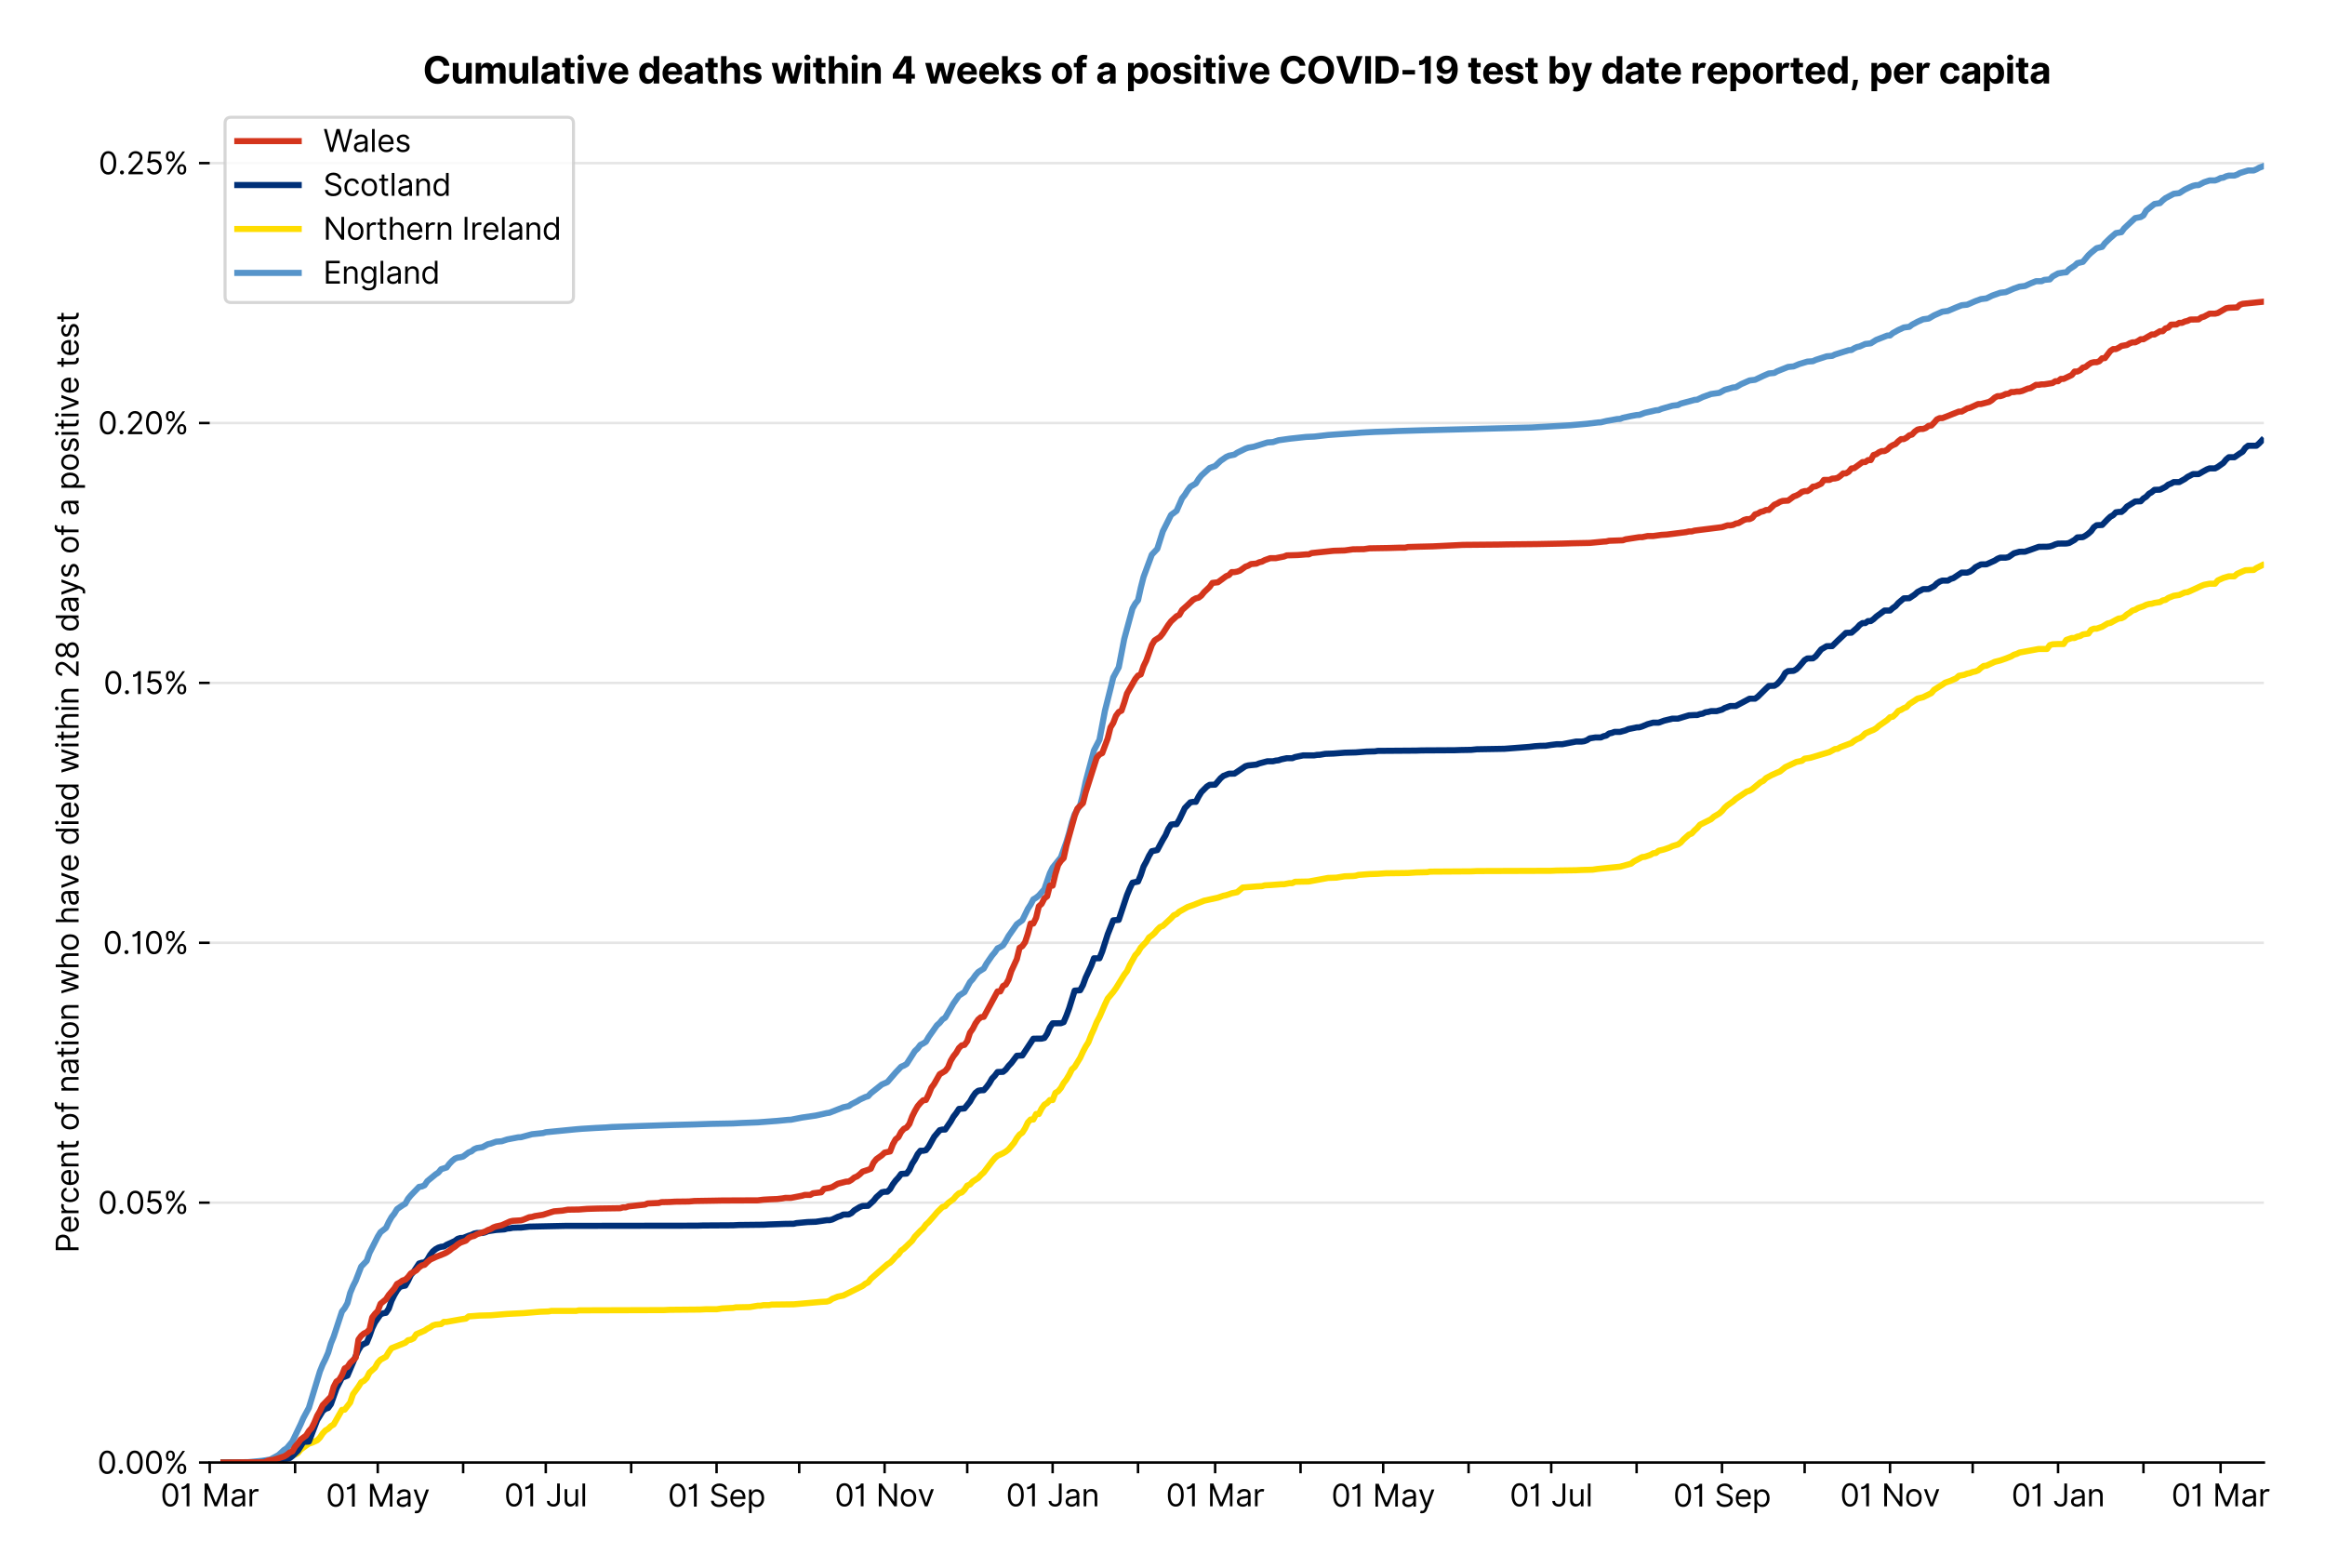 <?xml version="1.0" encoding="utf-8" standalone="no"?>
<!DOCTYPE svg PUBLIC "-//W3C//DTD SVG 1.1//EN"
  "http://www.w3.org/Graphics/SVG/1.1/DTD/svg11.dtd">
<svg xmlns:xlink="http://www.w3.org/1999/xlink" viewBox="0 0 757.886 511.234" xmlns="http://www.w3.org/2000/svg" version="1.1">
 <defs>
  <style type="text/css">*{stroke-linejoin: round; stroke-linecap: butt}</style>
 </defs>
 <g id="figure_1">
  <g id="patch_1">
   <path d="M 0 511.234 
L 757.886 511.234 
L 757.886 0 
L 0 0 
z
" style="fill: #ffffff"/>
  </g>
  <g id="axes_1">
   <g id="patch_2">
    <path d="M 68.362 476.745 
L 737.962 476.745 
L 737.962 33.225 
L 68.362 33.225 
z
" style="fill: #ffffff"/>
   </g>
   <g id="matplotlib.axis_1">
    <g id="xtick_1">
     <g id="line2d_1">
      <defs>
       <path id="m0ad0e26812" d="M 0 0 
L 0 3.5 
" style="stroke: #000000; stroke-width: 0.8"/>
      </defs>
      <g>
       <use xlink:href="#m0ad0e26812" x="68.362" y="476.745" style="stroke: #000000; stroke-width: 0.8"/>
      </g>
     </g>
     <g id="text_1">
      <!-- 01 Mar -->
      <g transform="translate(52.326 491.018)scale(0.1 -0.1)">
       <defs>
        <path id="Inter-Regular-30" d="M 2000 -64 
Q 1230 -64 806 561 
Q 382 1186 382 2327 
Q 382 3459 809 4088 
Q 1236 4718 2000 4718 
Q 2764 4718 3191 4088 
Q 3618 3459 3618 2327 
Q 3618 1186 3194 561 
Q 2771 -64 2000 -64 
z
M 2000 436 
Q 2509 436 2791 927 
Q 3073 1418 3073 2327 
Q 3073 3234 2789 3730 
Q 2505 4227 2000 4227 
Q 1496 4227 1211 3730 
Q 927 3234 927 2327 
Q 927 1418 1210 927 
Q 1493 436 2000 436 
z
" transform="scale(0.016)"/>
        <path id="Inter-Regular-31" d="M 1973 4655 
L 1973 0 
L 1409 0 
L 1409 3836 
L 1373 3836 
Q 1341 3773 1209 3692 
Q 1077 3611 868 3551 
Q 659 3491 391 3491 
L 391 3964 
Q 661 3964 859 4061 
Q 1057 4159 1190 4291 
Q 1323 4423 1392 4529 
Q 1461 4636 1473 4655 
L 1973 4655 
z
" transform="scale(0.016)"/>
        <path id="Inter-Regular-20" transform="scale(0.016)"/>
        <path id="Inter-Regular-4d" d="M 564 4655 
L 1236 4655 
L 2818 791 
L 2873 791 
L 4455 4655 
L 5127 4655 
L 5127 0 
L 4600 0 
L 4600 3536 
L 4555 3536 
L 3100 0 
L 2591 0 
L 1136 3536 
L 1091 3536 
L 1091 0 
L 564 0 
L 564 4655 
z
" transform="scale(0.016)"/>
        <path id="Inter-Regular-61" d="M 1518 -82 
Q 1186 -82 916 44 
Q 646 170 486 410 
Q 327 650 327 991 
Q 327 1291 445 1478 
Q 564 1666 761 1773 
Q 959 1880 1199 1933 
Q 1439 1986 1682 2018 
Q 2000 2059 2199 2080 
Q 2398 2102 2490 2154 
Q 2582 2207 2582 2336 
L 2582 2355 
Q 2582 2691 2399 2877 
Q 2216 3064 1846 3064 
Q 1461 3064 1243 2895 
Q 1025 2727 936 2536 
L 427 2718 
Q 564 3036 792 3214 
Q 1021 3393 1292 3464 
Q 1564 3536 1827 3536 
Q 1996 3536 2215 3496 
Q 2434 3457 2640 3334 
Q 2846 3211 2982 2963 
Q 3118 2716 3118 2300 
L 3118 0 
L 2582 0 
L 2582 473 
L 2555 473 
Q 2500 359 2373 229 
Q 2246 100 2034 9 
Q 1823 -82 1518 -82 
z
M 1600 400 
Q 1918 400 2137 525 
Q 2357 650 2469 847 
Q 2582 1045 2582 1264 
L 2582 1755 
Q 2548 1714 2433 1681 
Q 2318 1648 2169 1624 
Q 2021 1600 1881 1583 
Q 1741 1566 1655 1555 
Q 1446 1527 1265 1467 
Q 1084 1407 974 1287 
Q 864 1168 864 964 
Q 864 684 1072 542 
Q 1280 400 1600 400 
z
" transform="scale(0.016)"/>
        <path id="Inter-Regular-72" d="M 491 0 
L 491 3491 
L 1009 3491 
L 1009 2964 
L 1046 2964 
Q 1139 3223 1389 3384 
Q 1639 3545 1955 3545 
Q 2100 3545 2209 3511 
Q 2318 3477 2400 3418 
L 2218 2964 
Q 2161 2993 2085 3010 
Q 2009 3027 1909 3027 
Q 1527 3027 1277 2794 
Q 1027 2561 1027 2209 
L 1027 0 
L 491 0 
z
" transform="scale(0.016)"/>
       </defs>
       <use xlink:href="#Inter-Regular-30"/>
       <use xlink:href="#Inter-Regular-31" x="62.5"/>
       <use xlink:href="#Inter-Regular-20" x="106.676"/>
       <use xlink:href="#Inter-Regular-4d" x="134.801"/>
       <use xlink:href="#Inter-Regular-61" x="225.994"/>
       <use xlink:href="#Inter-Regular-72" x="282.386"/>
      </g>
     </g>
    </g>
    <g id="xtick_2">
     <g id="line2d_2">
      <g>
       <use xlink:href="#m0ad0e26812" x="96.198" y="476.745" style="stroke: #000000; stroke-width: 0.8"/>
      </g>
     </g>
    </g>
    <g id="xtick_3">
     <g id="line2d_3">
      <g>
       <use xlink:href="#m0ad0e26812" x="123.136" y="476.745" style="stroke: #000000; stroke-width: 0.8"/>
      </g>
     </g>
     <g id="text_2">
      <!-- 01 May -->
      <g transform="translate(106.233 491.117)scale(0.1 -0.1)">
       <defs>
        <path id="Inter-Regular-79" d="M 818 -1355 
Q 682 -1355 575 -1333 
Q 468 -1311 427 -1291 
L 564 -818 
Q 857 -893 1053 -814 
Q 1250 -736 1391 -345 
L 1509 -18 
L 218 3491 
L 800 3491 
L 1764 709 
L 1800 709 
L 2764 3491 
L 3346 3491 
L 1846 -564 
Q 1550 -1355 818 -1355 
z
" transform="scale(0.016)"/>
       </defs>
       <use xlink:href="#Inter-Regular-30"/>
       <use xlink:href="#Inter-Regular-31" x="62.5"/>
       <use xlink:href="#Inter-Regular-20" x="106.676"/>
       <use xlink:href="#Inter-Regular-4d" x="134.801"/>
       <use xlink:href="#Inter-Regular-61" x="225.994"/>
       <use xlink:href="#Inter-Regular-79" x="282.386"/>
      </g>
     </g>
    </g>
    <g id="xtick_4">
     <g id="line2d_4">
      <g>
       <use xlink:href="#m0ad0e26812" x="150.972" y="476.745" style="stroke: #000000; stroke-width: 0.8"/>
      </g>
     </g>
    </g>
    <g id="xtick_5">
     <g id="line2d_5">
      <g>
       <use xlink:href="#m0ad0e26812" x="177.91" y="476.745" style="stroke: #000000; stroke-width: 0.8"/>
      </g>
     </g>
     <g id="text_3">
      <!-- 01 Jul -->
      <g transform="translate(164.366 491.018)scale(0.1 -0.1)">
       <defs>
        <path id="Inter-Regular-4a" d="M 2346 4655 
L 2909 4655 
L 2909 1327 
Q 2909 657 2549 296 
Q 2189 -64 1582 -64 
Q 1200 -64 902 76 
Q 605 216 434 475 
Q 264 734 264 1091 
L 818 1091 
Q 818 795 1034 615 
Q 1250 436 1582 436 
Q 1948 436 2147 664 
Q 2346 893 2346 1327 
L 2346 4655 
z
" transform="scale(0.016)"/>
        <path id="Inter-Regular-75" d="M 2691 1427 
L 2691 3491 
L 3227 3491 
L 3227 0 
L 2691 0 
L 2691 591 
L 2655 591 
Q 2532 325 2273 140 
Q 2014 -45 1618 -45 
Q 1127 -45 809 280 
Q 491 605 491 1273 
L 491 3491 
L 1027 3491 
L 1027 1309 
Q 1027 927 1242 700 
Q 1457 473 1791 473 
Q 1991 473 2199 575 
Q 2407 677 2549 888 
Q 2691 1100 2691 1427 
z
" transform="scale(0.016)"/>
        <path id="Inter-Regular-6c" d="M 1027 4655 
L 1027 0 
L 491 0 
L 491 4655 
L 1027 4655 
z
" transform="scale(0.016)"/>
       </defs>
       <use xlink:href="#Inter-Regular-30"/>
       <use xlink:href="#Inter-Regular-31" x="62.5"/>
       <use xlink:href="#Inter-Regular-20" x="106.676"/>
       <use xlink:href="#Inter-Regular-4a" x="134.801"/>
       <use xlink:href="#Inter-Regular-75" x="189.063"/>
       <use xlink:href="#Inter-Regular-6c" x="247.159"/>
      </g>
     </g>
    </g>
    <g id="xtick_6">
     <g id="line2d_6">
      <g>
       <use xlink:href="#m0ad0e26812" x="205.745" y="476.745" style="stroke: #000000; stroke-width: 0.8"/>
      </g>
     </g>
    </g>
    <g id="xtick_7">
     <g id="line2d_7">
      <g>
       <use xlink:href="#m0ad0e26812" x="233.581" y="476.745" style="stroke: #000000; stroke-width: 0.8"/>
      </g>
     </g>
     <g id="text_4">
      <!-- 01 Sep -->
      <g transform="translate(217.694 491.117)scale(0.1 -0.1)">
       <defs>
        <path id="Inter-Regular-53" d="M 3109 3491 
Q 3068 3836 2777 4027 
Q 2486 4218 2064 4218 
Q 1600 4218 1318 3999 
Q 1036 3780 1036 3445 
Q 1036 3195 1189 3042 
Q 1343 2889 1553 2803 
Q 1764 2718 1936 2673 
L 2409 2545 
Q 2591 2498 2815 2414 
Q 3039 2330 3244 2185 
Q 3450 2041 3584 1816 
Q 3718 1591 3718 1264 
Q 3718 886 3521 581 
Q 3325 277 2949 97 
Q 2573 -82 2036 -82 
Q 1286 -82 845 272 
Q 405 627 364 1200 
L 946 1200 
Q 968 936 1124 764 
Q 1280 593 1519 510 
Q 1759 427 2036 427 
Q 2359 427 2616 533 
Q 2873 639 3023 828 
Q 3173 1018 3173 1273 
Q 3173 1505 3043 1650 
Q 2914 1795 2702 1886 
Q 2491 1977 2246 2045 
L 1673 2209 
Q 1127 2366 809 2657 
Q 491 2948 491 3418 
Q 491 3809 703 4101 
Q 916 4393 1276 4555 
Q 1636 4718 2082 4718 
Q 2532 4718 2882 4558 
Q 3232 4398 3437 4120 
Q 3643 3843 3655 3491 
L 3109 3491 
z
" transform="scale(0.016)"/>
        <path id="Inter-Regular-65" d="M 1955 -73 
Q 1450 -73 1085 151 
Q 721 375 524 778 
Q 327 1182 327 1718 
Q 327 2255 524 2665 
Q 721 3075 1074 3305 
Q 1427 3536 1900 3536 
Q 2173 3536 2439 3445 
Q 2705 3355 2923 3151 
Q 3141 2948 3270 2614 
Q 3400 2280 3400 1791 
L 3400 1564 
L 866 1564 
Q 884 1005 1183 707 
Q 1482 409 1955 409 
Q 2271 409 2498 545 
Q 2725 682 2827 955 
L 3346 809 
Q 3223 414 2854 170 
Q 2486 -73 1955 -73 
z
M 866 2027 
L 2855 2027 
Q 2855 2470 2595 2762 
Q 2336 3055 1900 3055 
Q 1593 3055 1368 2911 
Q 1143 2768 1013 2533 
Q 884 2298 866 2027 
z
" transform="scale(0.016)"/>
        <path id="Inter-Regular-70" d="M 491 -1309 
L 491 3491 
L 1009 3491 
L 1009 2936 
L 1073 2936 
Q 1132 3027 1237 3169 
Q 1343 3311 1542 3423 
Q 1741 3536 2082 3536 
Q 2523 3536 2859 3315 
Q 3196 3095 3384 2690 
Q 3573 2286 3573 1736 
Q 3573 1182 3384 776 
Q 3196 370 2861 148 
Q 2527 -73 2091 -73 
Q 1755 -73 1552 39 
Q 1350 152 1241 296 
Q 1132 441 1073 536 
L 1027 536 
L 1027 -1309 
L 491 -1309 
z
M 1018 1745 
Q 1018 1152 1276 780 
Q 1534 409 2018 409 
Q 2355 409 2581 587 
Q 2807 766 2921 1069 
Q 3036 1373 3036 1745 
Q 3036 2114 2923 2410 
Q 2811 2707 2585 2881 
Q 2359 3055 2018 3055 
Q 1527 3055 1272 2693 
Q 1018 2332 1018 1745 
z
" transform="scale(0.016)"/>
       </defs>
       <use xlink:href="#Inter-Regular-30"/>
       <use xlink:href="#Inter-Regular-31" x="62.5"/>
       <use xlink:href="#Inter-Regular-20" x="106.676"/>
       <use xlink:href="#Inter-Regular-53" x="134.801"/>
       <use xlink:href="#Inter-Regular-65" x="198.58"/>
       <use xlink:href="#Inter-Regular-70" x="256.818"/>
      </g>
     </g>
    </g>
    <g id="xtick_8">
     <g id="line2d_8">
      <g>
       <use xlink:href="#m0ad0e26812" x="260.519" y="476.745" style="stroke: #000000; stroke-width: 0.8"/>
      </g>
     </g>
    </g>
    <g id="xtick_9">
     <g id="line2d_9">
      <g>
       <use xlink:href="#m0ad0e26812" x="288.355" y="476.745" style="stroke: #000000; stroke-width: 0.8"/>
      </g>
     </g>
     <g id="text_5">
      <!-- 01 Nov -->
      <g transform="translate(272.084 491.018)scale(0.1 -0.1)">
       <defs>
        <path id="Inter-Regular-4e" d="M 4255 4655 
L 4255 0 
L 3709 0 
L 1173 3655 
L 1127 3655 
L 1127 0 
L 564 0 
L 564 4655 
L 1109 4655 
L 3655 991 
L 3700 991 
L 3700 4655 
L 4255 4655 
z
" transform="scale(0.016)"/>
        <path id="Inter-Regular-6f" d="M 1909 -73 
Q 1436 -73 1080 152 
Q 725 377 526 781 
Q 327 1186 327 1727 
Q 327 2273 526 2679 
Q 725 3086 1080 3311 
Q 1436 3536 1909 3536 
Q 2382 3536 2737 3311 
Q 3093 3086 3292 2679 
Q 3491 2273 3491 1727 
Q 3491 1186 3292 781 
Q 3093 377 2737 152 
Q 2382 -73 1909 -73 
z
M 1909 409 
Q 2268 409 2500 593 
Q 2732 777 2843 1077 
Q 2955 1377 2955 1727 
Q 2955 2077 2843 2379 
Q 2732 2682 2500 2868 
Q 2268 3055 1909 3055 
Q 1550 3055 1318 2868 
Q 1086 2682 975 2379 
Q 864 2077 864 1727 
Q 864 1377 975 1077 
Q 1086 777 1318 593 
Q 1550 409 1909 409 
z
" transform="scale(0.016)"/>
        <path id="Inter-Regular-76" d="M 3346 3491 
L 2055 0 
L 1509 0 
L 218 3491 
L 800 3491 
L 1764 709 
L 1800 709 
L 2764 3491 
L 3346 3491 
z
" transform="scale(0.016)"/>
       </defs>
       <use xlink:href="#Inter-Regular-30"/>
       <use xlink:href="#Inter-Regular-31" x="62.5"/>
       <use xlink:href="#Inter-Regular-20" x="106.676"/>
       <use xlink:href="#Inter-Regular-4e" x="134.801"/>
       <use xlink:href="#Inter-Regular-6f" x="210.085"/>
       <use xlink:href="#Inter-Regular-76" x="269.744"/>
      </g>
     </g>
    </g>
    <g id="xtick_10">
     <g id="line2d_10">
      <g>
       <use xlink:href="#m0ad0e26812" x="315.292" y="476.745" style="stroke: #000000; stroke-width: 0.8"/>
      </g>
     </g>
    </g>
    <g id="xtick_11">
     <g id="line2d_11">
      <g>
       <use xlink:href="#m0ad0e26812" x="343.128" y="476.745" style="stroke: #000000; stroke-width: 0.8"/>
      </g>
     </g>
     <g id="text_6">
      <!-- 01 Jan -->
      <g transform="translate(327.929 491.018)scale(0.1 -0.1)">
       <defs>
        <path id="Inter-Regular-6e" d="M 1027 2100 
L 1027 0 
L 491 0 
L 491 3491 
L 1009 3491 
L 1009 2945 
L 1055 2945 
Q 1177 3211 1427 3373 
Q 1677 3536 2073 3536 
Q 2602 3536 2928 3211 
Q 3255 2886 3255 2218 
L 3255 0 
L 2718 0 
L 2718 2182 
Q 2718 2593 2504 2824 
Q 2291 3055 1918 3055 
Q 1534 3055 1280 2806 
Q 1027 2557 1027 2100 
z
" transform="scale(0.016)"/>
       </defs>
       <use xlink:href="#Inter-Regular-30"/>
       <use xlink:href="#Inter-Regular-31" x="62.5"/>
       <use xlink:href="#Inter-Regular-20" x="106.676"/>
       <use xlink:href="#Inter-Regular-4a" x="134.801"/>
       <use xlink:href="#Inter-Regular-61" x="189.063"/>
       <use xlink:href="#Inter-Regular-6e" x="245.455"/>
      </g>
     </g>
    </g>
    <g id="xtick_12">
     <g id="line2d_12">
      <g>
       <use xlink:href="#m0ad0e26812" x="370.964" y="476.745" style="stroke: #000000; stroke-width: 0.8"/>
      </g>
     </g>
    </g>
    <g id="xtick_13">
     <g id="line2d_13">
      <g>
       <use xlink:href="#m0ad0e26812" x="396.106" y="476.745" style="stroke: #000000; stroke-width: 0.8"/>
      </g>
     </g>
     <g id="text_7">
      <!-- 01 Mar -->
      <g transform="translate(380.069 491.018)scale(0.1 -0.1)">
       <use xlink:href="#Inter-Regular-30"/>
       <use xlink:href="#Inter-Regular-31" x="62.5"/>
       <use xlink:href="#Inter-Regular-20" x="106.676"/>
       <use xlink:href="#Inter-Regular-4d" x="134.801"/>
       <use xlink:href="#Inter-Regular-61" x="225.994"/>
       <use xlink:href="#Inter-Regular-72" x="282.386"/>
      </g>
     </g>
    </g>
    <g id="xtick_14">
     <g id="line2d_14">
      <g>
       <use xlink:href="#m0ad0e26812" x="423.942" y="476.745" style="stroke: #000000; stroke-width: 0.8"/>
      </g>
     </g>
    </g>
    <g id="xtick_15">
     <g id="line2d_15">
      <g>
       <use xlink:href="#m0ad0e26812" x="450.879" y="476.745" style="stroke: #000000; stroke-width: 0.8"/>
      </g>
     </g>
     <g id="text_8">
      <!-- 01 May -->
      <g transform="translate(433.976 491.117)scale(0.1 -0.1)">
       <use xlink:href="#Inter-Regular-30"/>
       <use xlink:href="#Inter-Regular-31" x="62.5"/>
       <use xlink:href="#Inter-Regular-20" x="106.676"/>
       <use xlink:href="#Inter-Regular-4d" x="134.801"/>
       <use xlink:href="#Inter-Regular-61" x="225.994"/>
       <use xlink:href="#Inter-Regular-79" x="282.386"/>
      </g>
     </g>
    </g>
    <g id="xtick_16">
     <g id="line2d_16">
      <g>
       <use xlink:href="#m0ad0e26812" x="478.715" y="476.745" style="stroke: #000000; stroke-width: 0.8"/>
      </g>
     </g>
    </g>
    <g id="xtick_17">
     <g id="line2d_17">
      <g>
       <use xlink:href="#m0ad0e26812" x="505.653" y="476.745" style="stroke: #000000; stroke-width: 0.8"/>
      </g>
     </g>
     <g id="text_9">
      <!-- 01 Jul -->
      <g transform="translate(492.109 491.018)scale(0.1 -0.1)">
       <use xlink:href="#Inter-Regular-30"/>
       <use xlink:href="#Inter-Regular-31" x="62.5"/>
       <use xlink:href="#Inter-Regular-20" x="106.676"/>
       <use xlink:href="#Inter-Regular-4a" x="134.801"/>
       <use xlink:href="#Inter-Regular-75" x="189.063"/>
       <use xlink:href="#Inter-Regular-6c" x="247.159"/>
      </g>
     </g>
    </g>
    <g id="xtick_18">
     <g id="line2d_18">
      <g>
       <use xlink:href="#m0ad0e26812" x="533.489" y="476.745" style="stroke: #000000; stroke-width: 0.8"/>
      </g>
     </g>
    </g>
    <g id="xtick_19">
     <g id="line2d_19">
      <g>
       <use xlink:href="#m0ad0e26812" x="561.324" y="476.745" style="stroke: #000000; stroke-width: 0.8"/>
      </g>
     </g>
     <g id="text_10">
      <!-- 01 Sep -->
      <g transform="translate(545.437 491.117)scale(0.1 -0.1)">
       <use xlink:href="#Inter-Regular-30"/>
       <use xlink:href="#Inter-Regular-31" x="62.5"/>
       <use xlink:href="#Inter-Regular-20" x="106.676"/>
       <use xlink:href="#Inter-Regular-53" x="134.801"/>
       <use xlink:href="#Inter-Regular-65" x="198.58"/>
       <use xlink:href="#Inter-Regular-70" x="256.818"/>
      </g>
     </g>
    </g>
    <g id="xtick_20">
     <g id="line2d_20">
      <g>
       <use xlink:href="#m0ad0e26812" x="588.262" y="476.745" style="stroke: #000000; stroke-width: 0.8"/>
      </g>
     </g>
    </g>
    <g id="xtick_21">
     <g id="line2d_21">
      <g>
       <use xlink:href="#m0ad0e26812" x="616.098" y="476.745" style="stroke: #000000; stroke-width: 0.8"/>
      </g>
     </g>
     <g id="text_11">
      <!-- 01 Nov -->
      <g transform="translate(599.827 491.018)scale(0.1 -0.1)">
       <use xlink:href="#Inter-Regular-30"/>
       <use xlink:href="#Inter-Regular-31" x="62.5"/>
       <use xlink:href="#Inter-Regular-20" x="106.676"/>
       <use xlink:href="#Inter-Regular-4e" x="134.801"/>
       <use xlink:href="#Inter-Regular-6f" x="210.085"/>
       <use xlink:href="#Inter-Regular-76" x="269.744"/>
      </g>
     </g>
    </g>
    <g id="xtick_22">
     <g id="line2d_22">
      <g>
       <use xlink:href="#m0ad0e26812" x="643.036" y="476.745" style="stroke: #000000; stroke-width: 0.8"/>
      </g>
     </g>
    </g>
    <g id="xtick_23">
     <g id="line2d_23">
      <g>
       <use xlink:href="#m0ad0e26812" x="670.872" y="476.745" style="stroke: #000000; stroke-width: 0.8"/>
      </g>
     </g>
     <g id="text_12">
      <!-- 01 Jan -->
      <g transform="translate(655.672 491.018)scale(0.1 -0.1)">
       <use xlink:href="#Inter-Regular-30"/>
       <use xlink:href="#Inter-Regular-31" x="62.5"/>
       <use xlink:href="#Inter-Regular-20" x="106.676"/>
       <use xlink:href="#Inter-Regular-4a" x="134.801"/>
       <use xlink:href="#Inter-Regular-61" x="189.063"/>
       <use xlink:href="#Inter-Regular-6e" x="245.455"/>
      </g>
     </g>
    </g>
    <g id="xtick_24">
     <g id="line2d_24">
      <g>
       <use xlink:href="#m0ad0e26812" x="698.707" y="476.745" style="stroke: #000000; stroke-width: 0.8"/>
      </g>
     </g>
    </g>
    <g id="xtick_25">
     <g id="line2d_25">
      <g>
       <use xlink:href="#m0ad0e26812" x="723.849" y="476.745" style="stroke: #000000; stroke-width: 0.8"/>
      </g>
     </g>
     <g id="text_13">
      <!-- 01 Mar -->
      <g transform="translate(707.813 491.018)scale(0.1 -0.1)">
       <use xlink:href="#Inter-Regular-30"/>
       <use xlink:href="#Inter-Regular-31" x="62.5"/>
       <use xlink:href="#Inter-Regular-20" x="106.676"/>
       <use xlink:href="#Inter-Regular-4d" x="134.801"/>
       <use xlink:href="#Inter-Regular-61" x="225.994"/>
       <use xlink:href="#Inter-Regular-72" x="282.386"/>
      </g>
     </g>
    </g>
   </g>
   <g id="matplotlib.axis_2">
    <g id="ytick_1">
     <g id="line2d_26">
      <path d="M 68.362 476.745 
L 737.962 476.745 
" clip-path="url(#pe11182bc05)" style="fill: none; stroke: #e5e5e5; stroke-width: 0.8; stroke-linecap: square"/>
     </g>
     <g id="line2d_27">
      <defs>
       <path id="mc9a2265bd1" d="M 0 0 
L -3.5 0 
" style="stroke: #000000; stroke-width: 0.8"/>
      </defs>
      <g>
       <use xlink:href="#mc9a2265bd1" x="68.362" y="476.745" style="stroke: #000000; stroke-width: 0.8"/>
      </g>
     </g>
     <g id="text_14">
      <!-- 0.00% -->
      <g transform="translate(31.731 480.382)scale(0.1 -0.1)">
       <defs>
        <path id="Inter-Regular-2e" d="M 882 -36 
Q 714 -36 593 84 
Q 473 205 473 373 
Q 473 541 593 661 
Q 714 782 882 782 
Q 1050 782 1170 661 
Q 1291 541 1291 373 
Q 1291 205 1170 84 
Q 1050 -36 882 -36 
z
" transform="scale(0.016)"/>
        <path id="Inter-Regular-25" d="M 2855 873 
L 2855 1118 
Q 2855 1373 2960 1585 
Q 3066 1798 3269 1926 
Q 3473 2055 3764 2055 
Q 4059 2055 4259 1926 
Q 4459 1798 4561 1585 
Q 4664 1373 4664 1118 
L 4664 873 
Q 4664 618 4560 405 
Q 4457 193 4256 64 
Q 4055 -64 3764 -64 
Q 3468 -64 3266 64 
Q 3064 193 2959 405 
Q 2855 618 2855 873 
z
M 536 3536 
L 536 3782 
Q 536 4036 642 4248 
Q 748 4461 951 4589 
Q 1155 4718 1446 4718 
Q 1741 4718 1941 4589 
Q 2141 4461 2243 4248 
Q 2346 4036 2346 3782 
L 2346 3536 
Q 2346 3282 2242 3069 
Q 2139 2857 1937 2728 
Q 1736 2600 1446 2600 
Q 1150 2600 948 2728 
Q 746 2857 641 3069 
Q 536 3282 536 3536 
z
M 709 0 
L 3909 4655 
L 4427 4655 
L 1227 0 
L 709 0 
z
M 3318 1118 
L 3318 873 
Q 3318 661 3418 494 
Q 3518 327 3764 327 
Q 4002 327 4101 494 
Q 4200 661 4200 873 
L 4200 1118 
Q 4200 1330 4104 1497 
Q 4009 1664 3764 1664 
Q 3525 1664 3421 1497 
Q 3318 1330 3318 1118 
z
M 1000 3782 
L 1000 3536 
Q 1000 3325 1100 3158 
Q 1200 2991 1446 2991 
Q 1684 2991 1783 3158 
Q 1882 3325 1882 3536 
L 1882 3782 
Q 1882 3993 1786 4160 
Q 1691 4327 1446 4327 
Q 1207 4327 1103 4160 
Q 1000 3993 1000 3782 
z
" transform="scale(0.016)"/>
       </defs>
       <use xlink:href="#Inter-Regular-30"/>
       <use xlink:href="#Inter-Regular-2e" x="62.5"/>
       <use xlink:href="#Inter-Regular-30" x="90.057"/>
       <use xlink:href="#Inter-Regular-30" x="152.557"/>
       <use xlink:href="#Inter-Regular-25" x="215.057"/>
      </g>
     </g>
    </g>
    <g id="ytick_2">
     <g id="line2d_28">
      <path d="M 68.362 392.031 
L 737.962 392.031 
" clip-path="url(#pe11182bc05)" style="fill: none; stroke: #e5e5e5; stroke-width: 0.8; stroke-linecap: square"/>
     </g>
     <g id="line2d_29">
      <g>
       <use xlink:href="#mc9a2265bd1" x="68.362" y="392.031" style="stroke: #000000; stroke-width: 0.8"/>
      </g>
     </g>
     <g id="text_15">
      <!-- 0.05% -->
      <g transform="translate(31.902 395.668)scale(0.1 -0.1)">
       <defs>
        <path id="Inter-Regular-35" d="M 1936 -64 
Q 1536 -64 1216 95 
Q 896 255 702 532 
Q 509 809 491 1164 
L 1036 1164 
Q 1068 848 1324 642 
Q 1580 436 1936 436 
Q 2223 436 2447 570 
Q 2671 705 2799 940 
Q 2927 1175 2927 1473 
Q 2927 1777 2794 2017 
Q 2661 2257 2429 2395 
Q 2198 2534 1900 2536 
Q 1686 2539 1461 2472 
Q 1236 2405 1091 2300 
L 564 2364 
L 846 4655 
L 3264 4655 
L 3264 4155 
L 1318 4155 
L 1155 2782 
L 1182 2782 
Q 1325 2895 1541 2970 
Q 1757 3045 1991 3045 
Q 2418 3045 2753 2842 
Q 3089 2639 3281 2286 
Q 3473 1934 3473 1482 
Q 3473 1036 3274 687 
Q 3075 339 2727 137 
Q 2380 -64 1936 -64 
z
" transform="scale(0.016)"/>
       </defs>
       <use xlink:href="#Inter-Regular-30"/>
       <use xlink:href="#Inter-Regular-2e" x="62.5"/>
       <use xlink:href="#Inter-Regular-30" x="90.057"/>
       <use xlink:href="#Inter-Regular-35" x="152.557"/>
       <use xlink:href="#Inter-Regular-25" x="213.352"/>
      </g>
     </g>
    </g>
    <g id="ytick_3">
     <g id="line2d_30">
      <path d="M 68.362 307.317 
L 737.962 307.317 
" clip-path="url(#pe11182bc05)" style="fill: none; stroke: #e5e5e5; stroke-width: 0.8; stroke-linecap: square"/>
     </g>
     <g id="line2d_31">
      <g>
       <use xlink:href="#mc9a2265bd1" x="68.362" y="307.317" style="stroke: #000000; stroke-width: 0.8"/>
      </g>
     </g>
     <g id="text_16">
      <!-- 0.10% -->
      <g transform="translate(33.564 310.954)scale(0.1 -0.1)">
       <use xlink:href="#Inter-Regular-30"/>
       <use xlink:href="#Inter-Regular-2e" x="62.5"/>
       <use xlink:href="#Inter-Regular-31" x="90.057"/>
       <use xlink:href="#Inter-Regular-30" x="134.233"/>
       <use xlink:href="#Inter-Regular-25" x="196.733"/>
      </g>
     </g>
    </g>
    <g id="ytick_4">
     <g id="line2d_32">
      <path d="M 68.362 222.603 
L 737.962 222.603 
" clip-path="url(#pe11182bc05)" style="fill: none; stroke: #e5e5e5; stroke-width: 0.8; stroke-linecap: square"/>
     </g>
     <g id="line2d_33">
      <g>
       <use xlink:href="#mc9a2265bd1" x="68.362" y="222.603" style="stroke: #000000; stroke-width: 0.8"/>
      </g>
     </g>
     <g id="text_17">
      <!-- 0.15% -->
      <g transform="translate(33.734 226.24)scale(0.1 -0.1)">
       <use xlink:href="#Inter-Regular-30"/>
       <use xlink:href="#Inter-Regular-2e" x="62.5"/>
       <use xlink:href="#Inter-Regular-31" x="90.057"/>
       <use xlink:href="#Inter-Regular-35" x="134.233"/>
       <use xlink:href="#Inter-Regular-25" x="195.028"/>
      </g>
     </g>
    </g>
    <g id="ytick_5">
     <g id="line2d_34">
      <path d="M 68.362 137.889 
L 737.962 137.889 
" clip-path="url(#pe11182bc05)" style="fill: none; stroke: #e5e5e5; stroke-width: 0.8; stroke-linecap: square"/>
     </g>
     <g id="line2d_35">
      <g>
       <use xlink:href="#mc9a2265bd1" x="68.362" y="137.889" style="stroke: #000000; stroke-width: 0.8"/>
      </g>
     </g>
     <g id="text_18">
      <!-- 0.20% -->
      <g transform="translate(31.93 141.526)scale(0.1 -0.1)">
       <defs>
        <path id="Inter-Regular-32" d="M 482 0 
L 482 409 
L 2018 2091 
Q 2289 2386 2464 2605 
Q 2639 2825 2724 3019 
Q 2809 3214 2809 3427 
Q 2809 3795 2553 4011 
Q 2298 4227 1918 4227 
Q 1514 4227 1275 3985 
Q 1036 3743 1036 3345 
L 500 3345 
Q 500 3755 688 4064 
Q 877 4373 1203 4545 
Q 1530 4718 1936 4718 
Q 2346 4718 2661 4545 
Q 2977 4373 3156 4079 
Q 3336 3786 3336 3427 
Q 3336 3170 3244 2926 
Q 3152 2682 2926 2383 
Q 2700 2084 2300 1655 
L 1255 536 
L 1255 500 
L 3418 500 
L 3418 0 
L 482 0 
z
" transform="scale(0.016)"/>
       </defs>
       <use xlink:href="#Inter-Regular-30"/>
       <use xlink:href="#Inter-Regular-2e" x="62.5"/>
       <use xlink:href="#Inter-Regular-32" x="90.057"/>
       <use xlink:href="#Inter-Regular-30" x="150.568"/>
       <use xlink:href="#Inter-Regular-25" x="213.068"/>
      </g>
     </g>
    </g>
    <g id="ytick_6">
     <g id="line2d_36">
      <path d="M 68.362 53.176 
L 737.962 53.176 
" clip-path="url(#pe11182bc05)" style="fill: none; stroke: #e5e5e5; stroke-width: 0.8; stroke-linecap: square"/>
     </g>
     <g id="line2d_37">
      <g>
       <use xlink:href="#mc9a2265bd1" x="68.362" y="53.176" style="stroke: #000000; stroke-width: 0.8"/>
      </g>
     </g>
     <g id="text_19">
      <!-- 0.25% -->
      <g transform="translate(32.1 56.812)scale(0.1 -0.1)">
       <use xlink:href="#Inter-Regular-30"/>
       <use xlink:href="#Inter-Regular-2e" x="62.5"/>
       <use xlink:href="#Inter-Regular-32" x="90.057"/>
       <use xlink:href="#Inter-Regular-35" x="150.568"/>
       <use xlink:href="#Inter-Regular-25" x="211.364"/>
      </g>
     </g>
    </g>
    <g id="text_20">
     <!-- Percent of nation who have died within 28 days of a positive test -->
     <g transform="translate(25.614 408.396)rotate(-90)scale(0.1 -0.1)">
      <defs>
       <path id="Inter-Regular-50" d="M 564 0 
L 564 4655 
L 2136 4655 
Q 2684 4655 3033 4458 
Q 3382 4261 3550 3927 
Q 3718 3593 3718 3182 
Q 3718 2770 3551 2434 
Q 3384 2098 3036 1899 
Q 2689 1700 2146 1700 
L 1127 1700 
L 1127 0 
L 564 0 
z
M 1127 2200 
L 2127 2200 
Q 2689 2200 2926 2482 
Q 3164 2764 3164 3182 
Q 3164 3602 2925 3878 
Q 2686 4155 2118 4155 
L 1127 4155 
L 1127 2200 
z
" transform="scale(0.016)"/>
       <path id="Inter-Regular-63" d="M 1909 -73 
Q 1418 -73 1063 159 
Q 709 391 518 798 
Q 327 1205 327 1727 
Q 327 2259 524 2667 
Q 721 3075 1074 3305 
Q 1427 3536 1900 3536 
Q 2268 3536 2563 3400 
Q 2859 3264 3047 3018 
Q 3236 2773 3282 2445 
L 2746 2445 
Q 2684 2684 2474 2869 
Q 2264 3055 1909 3055 
Q 1439 3055 1151 2697 
Q 864 2339 864 1745 
Q 864 1139 1148 774 
Q 1432 409 1909 409 
Q 2223 409 2447 570 
Q 2671 732 2746 1018 
L 3282 1018 
Q 3236 709 3058 462 
Q 2880 216 2588 71 
Q 2296 -73 1909 -73 
z
" transform="scale(0.016)"/>
       <path id="Inter-Regular-74" d="M 2009 3491 
L 2009 3036 
L 1264 3036 
L 1264 1000 
Q 1264 773 1331 660 
Q 1398 548 1503 510 
Q 1609 473 1727 473 
Q 1816 473 1873 483 
Q 1930 493 1964 500 
L 2073 18 
Q 2018 -2 1920 -23 
Q 1823 -45 1673 -45 
Q 1446 -45 1228 52 
Q 1011 150 869 350 
Q 727 550 727 855 
L 727 3036 
L 200 3036 
L 200 3491 
L 727 3491 
L 727 4327 
L 1264 4327 
L 1264 3491 
L 2009 3491 
z
" transform="scale(0.016)"/>
       <path id="Inter-Regular-66" d="M 2046 3491 
L 2046 3036 
L 1264 3036 
L 1264 0 
L 727 0 
L 727 3036 
L 164 3036 
L 164 3491 
L 727 3491 
L 727 3973 
Q 727 4273 868 4473 
Q 1009 4673 1234 4773 
Q 1459 4873 1709 4873 
Q 1907 4873 2032 4841 
Q 2157 4809 2218 4782 
L 2064 4318 
Q 2023 4332 1951 4352 
Q 1880 4373 1764 4373 
Q 1498 4373 1381 4239 
Q 1264 4105 1264 3845 
L 1264 3491 
L 2046 3491 
z
" transform="scale(0.016)"/>
       <path id="Inter-Regular-69" d="M 491 0 
L 491 3491 
L 1027 3491 
L 1027 0 
L 491 0 
z
M 764 4073 
Q 607 4073 494 4179 
Q 382 4286 382 4436 
Q 382 4586 494 4693 
Q 607 4800 764 4800 
Q 921 4800 1033 4693 
Q 1146 4586 1146 4436 
Q 1146 4286 1033 4179 
Q 921 4073 764 4073 
z
" transform="scale(0.016)"/>
       <path id="Inter-Regular-77" d="M 1282 0 
L 218 3491 
L 782 3491 
L 1536 818 
L 1573 818 
L 2318 3491 
L 2891 3491 
L 3627 827 
L 3664 827 
L 4418 3491 
L 4982 3491 
L 3918 0 
L 3391 0 
L 2627 2682 
L 2573 2682 
L 1809 0 
L 1282 0 
z
" transform="scale(0.016)"/>
       <path id="Inter-Regular-68" d="M 1027 2100 
L 1027 0 
L 491 0 
L 491 4655 
L 1027 4655 
L 1027 2945 
L 1073 2945 
Q 1196 3216 1442 3376 
Q 1689 3536 2100 3536 
Q 2636 3536 2963 3213 
Q 3291 2891 3291 2218 
L 3291 0 
L 2755 0 
L 2755 2182 
Q 2755 2598 2540 2826 
Q 2325 3055 1946 3055 
Q 1548 3055 1287 2806 
Q 1027 2557 1027 2100 
z
" transform="scale(0.016)"/>
       <path id="Inter-Regular-64" d="M 1809 -73 
Q 1373 -73 1039 148 
Q 705 370 516 776 
Q 327 1182 327 1736 
Q 327 2286 516 2690 
Q 705 3095 1041 3315 
Q 1377 3536 1818 3536 
Q 2159 3536 2358 3423 
Q 2557 3311 2662 3169 
Q 2768 3027 2827 2936 
L 2873 2936 
L 2873 4655 
L 3409 4655 
L 3409 0 
L 2891 0 
L 2891 536 
L 2827 536 
Q 2768 441 2659 296 
Q 2550 152 2348 39 
Q 2146 -73 1809 -73 
z
M 1882 409 
Q 2366 409 2624 780 
Q 2882 1152 2882 1745 
Q 2882 2332 2627 2693 
Q 2373 3055 1882 3055 
Q 1541 3055 1315 2881 
Q 1089 2707 976 2410 
Q 864 2114 864 1745 
Q 864 1373 978 1069 
Q 1093 766 1319 587 
Q 1546 409 1882 409 
z
" transform="scale(0.016)"/>
       <path id="Inter-Regular-38" d="M 1973 -64 
Q 1505 -64 1147 103 
Q 789 270 589 564 
Q 389 859 391 1236 
Q 389 1532 507 1783 
Q 625 2034 830 2203 
Q 1036 2373 1291 2418 
L 1291 2445 
Q 957 2532 759 2821 
Q 561 3111 564 3482 
Q 561 3836 743 4115 
Q 925 4395 1244 4556 
Q 1564 4718 1973 4718 
Q 2377 4718 2695 4556 
Q 3014 4395 3197 4115 
Q 3380 3836 3382 3482 
Q 3380 3111 3181 2821 
Q 2982 2532 2655 2445 
L 2655 2418 
Q 2907 2373 3109 2203 
Q 3311 2034 3431 1783 
Q 3552 1532 3555 1236 
Q 3552 859 3351 564 
Q 3150 270 2794 103 
Q 2439 -64 1973 -64 
z
M 1973 436 
Q 2446 436 2722 662 
Q 2998 889 3000 1264 
Q 2998 1527 2864 1729 
Q 2730 1932 2499 2048 
Q 2268 2164 1973 2164 
Q 1675 2164 1442 2048 
Q 1209 1932 1076 1729 
Q 943 1527 946 1264 
Q 943 889 1218 662 
Q 1493 436 1973 436 
z
M 1973 2645 
Q 2348 2645 2591 2864 
Q 2834 3084 2836 3445 
Q 2834 3800 2596 4013 
Q 2359 4227 1973 4227 
Q 1582 4227 1344 4013 
Q 1107 3800 1109 3445 
Q 1107 3084 1349 2864 
Q 1591 2645 1973 2645 
z
" transform="scale(0.016)"/>
       <path id="Inter-Regular-73" d="M 2964 2709 
L 2482 2573 
Q 2411 2755 2245 2914 
Q 2080 3073 1727 3073 
Q 1407 3073 1194 2926 
Q 982 2780 982 2555 
Q 982 2355 1127 2239 
Q 1273 2123 1582 2045 
L 2100 1918 
Q 3027 1691 3027 973 
Q 3027 673 2855 436 
Q 2684 200 2377 63 
Q 2071 -73 1664 -73 
Q 1130 -73 780 159 
Q 430 391 336 836 
L 846 964 
Q 989 400 1655 400 
Q 2030 400 2251 560 
Q 2473 720 2473 945 
Q 2473 1316 1955 1436 
L 1373 1573 
Q 893 1686 669 1926 
Q 446 2166 446 2527 
Q 446 2823 613 3050 
Q 780 3277 1069 3406 
Q 1359 3536 1727 3536 
Q 2246 3536 2542 3309 
Q 2839 3082 2964 2709 
z
" transform="scale(0.016)"/>
      </defs>
      <use xlink:href="#Inter-Regular-50"/>
      <use xlink:href="#Inter-Regular-65" x="63.494"/>
      <use xlink:href="#Inter-Regular-72" x="121.733"/>
      <use xlink:href="#Inter-Regular-63" x="160.085"/>
      <use xlink:href="#Inter-Regular-65" x="215.909"/>
      <use xlink:href="#Inter-Regular-6e" x="274.148"/>
      <use xlink:href="#Inter-Regular-74" x="332.671"/>
      <use xlink:href="#Inter-Regular-20" x="369.034"/>
      <use xlink:href="#Inter-Regular-6f" x="397.159"/>
      <use xlink:href="#Inter-Regular-66" x="456.818"/>
      <use xlink:href="#Inter-Regular-20" x="492.898"/>
      <use xlink:href="#Inter-Regular-6e" x="521.023"/>
      <use xlink:href="#Inter-Regular-61" x="579.546"/>
      <use xlink:href="#Inter-Regular-74" x="635.938"/>
      <use xlink:href="#Inter-Regular-69" x="672.301"/>
      <use xlink:href="#Inter-Regular-6f" x="696.023"/>
      <use xlink:href="#Inter-Regular-6e" x="755.682"/>
      <use xlink:href="#Inter-Regular-20" x="814.205"/>
      <use xlink:href="#Inter-Regular-77" x="842.33"/>
      <use xlink:href="#Inter-Regular-68" x="923.58"/>
      <use xlink:href="#Inter-Regular-6f" x="982.671"/>
      <use xlink:href="#Inter-Regular-20" x="1042.33"/>
      <use xlink:href="#Inter-Regular-68" x="1070.455"/>
      <use xlink:href="#Inter-Regular-61" x="1129.546"/>
      <use xlink:href="#Inter-Regular-76" x="1185.938"/>
      <use xlink:href="#Inter-Regular-65" x="1241.62"/>
      <use xlink:href="#Inter-Regular-20" x="1299.858"/>
      <use xlink:href="#Inter-Regular-64" x="1327.983"/>
      <use xlink:href="#Inter-Regular-69" x="1390.057"/>
      <use xlink:href="#Inter-Regular-65" x="1413.779"/>
      <use xlink:href="#Inter-Regular-64" x="1472.017"/>
      <use xlink:href="#Inter-Regular-20" x="1534.091"/>
      <use xlink:href="#Inter-Regular-77" x="1562.216"/>
      <use xlink:href="#Inter-Regular-69" x="1643.466"/>
      <use xlink:href="#Inter-Regular-74" x="1667.188"/>
      <use xlink:href="#Inter-Regular-68" x="1703.551"/>
      <use xlink:href="#Inter-Regular-69" x="1762.642"/>
      <use xlink:href="#Inter-Regular-6e" x="1786.364"/>
      <use xlink:href="#Inter-Regular-20" x="1844.887"/>
      <use xlink:href="#Inter-Regular-32" x="1873.012"/>
      <use xlink:href="#Inter-Regular-38" x="1933.523"/>
      <use xlink:href="#Inter-Regular-20" x="1995.171"/>
      <use xlink:href="#Inter-Regular-64" x="2023.296"/>
      <use xlink:href="#Inter-Regular-61" x="2085.37"/>
      <use xlink:href="#Inter-Regular-79" x="2141.762"/>
      <use xlink:href="#Inter-Regular-73" x="2197.444"/>
      <use xlink:href="#Inter-Regular-20" x="2249.716"/>
      <use xlink:href="#Inter-Regular-6f" x="2277.841"/>
      <use xlink:href="#Inter-Regular-66" x="2337.5"/>
      <use xlink:href="#Inter-Regular-20" x="2373.58"/>
      <use xlink:href="#Inter-Regular-61" x="2401.705"/>
      <use xlink:href="#Inter-Regular-20" x="2458.097"/>
      <use xlink:href="#Inter-Regular-70" x="2486.222"/>
      <use xlink:href="#Inter-Regular-6f" x="2547.16"/>
      <use xlink:href="#Inter-Regular-73" x="2606.819"/>
      <use xlink:href="#Inter-Regular-69" x="2659.091"/>
      <use xlink:href="#Inter-Regular-74" x="2682.813"/>
      <use xlink:href="#Inter-Regular-69" x="2719.177"/>
      <use xlink:href="#Inter-Regular-76" x="2742.898"/>
      <use xlink:href="#Inter-Regular-65" x="2798.58"/>
      <use xlink:href="#Inter-Regular-20" x="2856.819"/>
      <use xlink:href="#Inter-Regular-74" x="2884.944"/>
      <use xlink:href="#Inter-Regular-65" x="2921.307"/>
      <use xlink:href="#Inter-Regular-73" x="2979.546"/>
      <use xlink:href="#Inter-Regular-74" x="3031.819"/>
     </g>
    </g>
   </g>
   <g id="line2d_38">
    <path d="M 72.852 476.742 
L 80.933 476.619 
L 85.423 476.188 
L 88.117 475.753 
L 89.913 474.792 
L 90.811 474.285 
L 92.607 472.637 
L 93.504 472.053 
L 95.3 469.893 
L 97.994 464.29 
L 98.892 462.226 
L 100.688 458.903 
L 104.28 447.051 
L 105.178 444.819 
L 106.075 443.009 
L 106.973 440.93 
L 107.871 437.913 
L 108.769 435.726 
L 111.463 427.529 
L 112.361 426.39 
L 113.259 424.784 
L 114.157 421.441 
L 115.055 419.269 
L 115.953 417.489 
L 117.748 412.845 
L 119.544 410.999 
L 120.442 408.417 
L 123.136 403.114 
L 124.034 401.661 
L 125.83 400.256 
L 126.728 398.341 
L 127.626 396.756 
L 128.524 395.627 
L 129.422 394.135 
L 131.217 392.888 
L 132.115 392.367 
L 133.013 390.752 
L 133.911 389.667 
L 136.605 386.878 
L 137.503 386.749 
L 138.401 386.348 
L 139.299 385.009 
L 141.993 382.803 
L 142.89 382.213 
L 143.788 381.129 
L 145.584 380.556 
L 146.482 379.37 
L 147.38 378.426 
L 148.278 377.689 
L 149.176 377.339 
L 150.074 377.222 
L 150.972 376.985 
L 152.768 375.649 
L 153.666 375.313 
L 154.563 374.597 
L 155.461 374.22 
L 157.257 373.941 
L 159.053 372.976 
L 159.951 372.785 
L 161.747 372.152 
L 163.543 372.009 
L 165.339 371.421 
L 168.93 370.732 
L 169.828 370.693 
L 173.42 369.72 
L 177.012 369.342 
L 177.91 369.072 
L 187.787 368.108 
L 189.583 367.958 
L 194.072 367.685 
L 197.664 367.506 
L 199.46 367.365 
L 208.439 367.05 
L 219.214 366.706 
L 226.398 366.523 
L 231.785 366.34 
L 238.969 366.202 
L 241.662 366.058 
L 247.05 365.852 
L 253.335 365.375 
L 256.927 365.034 
L 257.825 364.995 
L 261.417 364.288 
L 265.906 363.635 
L 269.498 362.841 
L 270.396 362.712 
L 274.886 360.941 
L 276.682 360.549 
L 277.58 359.911 
L 279.375 359 
L 280.273 358.436 
L 282.069 357.604 
L 282.967 357.334 
L 283.865 356.369 
L 287.457 353.511 
L 289.253 352.741 
L 291.946 349.613 
L 293.742 347.723 
L 294.64 347.342 
L 295.538 346.818 
L 298.232 342.602 
L 299.13 341.763 
L 300.028 340.577 
L 300.926 340.148 
L 301.824 339.576 
L 302.721 338.024 
L 305.415 334.204 
L 306.313 333.407 
L 307.211 332.299 
L 308.109 331.718 
L 310.803 327.074 
L 312.599 324.533 
L 314.395 323.386 
L 316.19 320.132 
L 317.088 319.149 
L 317.986 317.879 
L 318.884 316.848 
L 320.68 315.716 
L 321.578 314.104 
L 323.374 311.497 
L 324.272 310.44 
L 325.17 309.121 
L 326.068 308.708 
L 326.965 308.127 
L 327.863 306.727 
L 328.761 305.119 
L 331.455 301.278 
L 333.251 299.962 
L 335.047 296.268 
L 335.945 294.866 
L 336.843 293.158 
L 337.741 292.634 
L 338.639 291.897 
L 340.434 289.854 
L 342.23 284.643 
L 343.128 282.807 
L 344.924 280.587 
L 345.822 279.478 
L 347.618 274.481 
L 348.516 271.473 
L 349.414 268.009 
L 350.312 265.4 
L 352.107 262.425 
L 353.005 258.976 
L 353.903 254.782 
L 356.597 244.616 
L 358.393 241.147 
L 360.189 231.652 
L 361.985 224.506 
L 362.883 220.812 
L 364.678 217.52 
L 366.474 208.268 
L 369.168 198.351 
L 370.066 196.769 
L 370.964 195.666 
L 371.862 191.604 
L 372.76 188.089 
L 375.454 180.8 
L 377.249 178.903 
L 379.045 173.211 
L 381.739 167.833 
L 383.535 166.521 
L 385.331 162.413 
L 386.229 161.283 
L 387.127 159.842 
L 388.025 158.653 
L 389.82 157.589 
L 390.718 156.142 
L 391.616 155.004 
L 394.31 152.547 
L 396.106 151.906 
L 397.902 150.195 
L 399.698 148.958 
L 400.596 148.553 
L 402.391 148.185 
L 403.289 147.565 
L 405.983 146.249 
L 406.881 145.932 
L 408.677 145.629 
L 413.166 144.227 
L 414.962 144.101 
L 416.758 143.517 
L 420.35 143.008 
L 423.044 142.717 
L 425.737 142.429 
L 428.431 142.306 
L 432.921 141.794 
L 435.615 141.599 
L 441.9 141.171 
L 443.696 141.024 
L 445.492 140.922 
L 448.186 140.784 
L 452.675 140.638 
L 455.369 140.512 
L 462.552 140.296 
L 499.367 139.346 
L 511.938 138.615 
L 517.326 138.136 
L 520.918 137.71 
L 521.816 137.666 
L 523.612 137.231 
L 527.203 136.59 
L 528.101 136.554 
L 528.999 136.191 
L 531.693 135.607 
L 533.489 135.29 
L 534.387 135.239 
L 536.182 134.568 
L 539.774 133.75 
L 540.672 133.672 
L 541.57 133.276 
L 545.162 132.255 
L 546.958 132.033 
L 547.856 131.572 
L 552.345 130.364 
L 553.243 130.277 
L 555.039 129.417 
L 557.733 128.441 
L 560.427 128.06 
L 562.222 127.077 
L 564.916 126.31 
L 565.814 126.227 
L 567.61 125.205 
L 570.304 124.021 
L 572.1 123.8 
L 574.793 122.523 
L 576.589 121.741 
L 578.385 121.559 
L 579.283 121.037 
L 582.875 119.611 
L 584.671 119.431 
L 586.466 118.676 
L 589.16 117.868 
L 590.956 117.739 
L 591.854 117.319 
L 595.446 116.151 
L 597.242 116.004 
L 598.139 115.564 
L 602.629 114.158 
L 603.527 114.092 
L 604.425 113.526 
L 605.323 113.125 
L 606.221 112.927 
L 608.017 112.124 
L 609.813 111.92 
L 611.608 110.791 
L 615.2 109.386 
L 616.098 109.347 
L 616.996 108.583 
L 618.792 107.585 
L 620.588 106.758 
L 622.383 106.521 
L 623.281 105.832 
L 625.077 104.871 
L 626.873 104.083 
L 628.669 103.843 
L 630.465 102.797 
L 633.159 101.599 
L 634.954 101.356 
L 637.648 100.212 
L 639.444 99.502 
L 641.24 99.319 
L 643.934 98.156 
L 645.73 97.5 
L 647.525 97.276 
L 649.321 96.392 
L 652.015 95.433 
L 653.811 95.223 
L 656.505 94.058 
L 658.301 93.432 
L 660.096 93.213 
L 661.892 92.383 
L 663.688 91.667 
L 665.484 91.667 
L 666.382 91.239 
L 668.178 91.08 
L 669.076 90.13 
L 670.872 89.135 
L 672.667 88.833 
L 673.565 88.758 
L 674.463 87.811 
L 676.259 86.625 
L 677.157 85.78 
L 678.953 85.363 
L 680.749 83.209 
L 681.647 82.358 
L 683.443 80.899 
L 685.238 80.474 
L 686.136 79.275 
L 687.932 77.535 
L 689.728 75.986 
L 691.524 75.68 
L 692.422 74.455 
L 695.116 71.911 
L 696.014 71.087 
L 697.809 70.751 
L 698.707 70.197 
L 699.605 68.642 
L 701.401 67.186 
L 702.299 66.491 
L 704.095 66.206 
L 704.993 65.326 
L 705.891 64.601 
L 708.584 63.171 
L 710.38 62.953 
L 712.176 61.802 
L 713.972 60.945 
L 714.87 60.577 
L 715.768 60.37 
L 716.666 60.34 
L 718.462 59.411 
L 720.258 58.824 
L 722.053 58.824 
L 722.951 58.507 
L 723.849 58.033 
L 724.747 57.907 
L 725.645 57.476 
L 726.543 57.236 
L 728.339 57.236 
L 729.237 56.916 
L 730.135 56.4 
L 732.829 55.57 
L 734.624 55.57 
L 735.522 55.196 
L 736.42 54.693 
L 737.318 54.345 
L 737.318 54.345 
" clip-path="url(#pe11182bc05)" style="fill: none; stroke: #5694ca; stroke-width: 2; stroke-linecap: square"/>
   </g>
   <g id="line2d_39">
    <path d="M 72.852 476.745 
L 87.219 476.656 
L 89.015 476.387 
L 90.811 475.941 
L 92.607 475.494 
L 93.504 474.957 
L 94.402 474.868 
L 95.3 474.332 
L 96.198 474.153 
L 97.096 473.617 
L 97.994 472.544 
L 99.79 471.203 
L 100.688 470.578 
L 101.586 470.309 
L 103.382 469.505 
L 104.28 468.611 
L 105.178 467.27 
L 106.075 466.287 
L 106.973 465.751 
L 107.871 464.857 
L 108.769 464.321 
L 111.463 459.583 
L 112.361 459.494 
L 114.157 457.17 
L 115.055 454.488 
L 116.851 451.986 
L 117.748 450.556 
L 118.646 450.109 
L 119.544 449.215 
L 120.442 447.427 
L 122.238 445.818 
L 123.136 444.209 
L 124.034 443.226 
L 125.83 442.243 
L 126.728 440.723 
L 127.626 439.472 
L 132.115 437.684 
L 133.013 436.88 
L 133.911 436.701 
L 134.809 436.254 
L 135.707 434.913 
L 138.401 433.751 
L 139.299 433.126 
L 140.197 432.679 
L 141.095 432.053 
L 141.993 431.785 
L 143.788 431.606 
L 144.686 430.891 
L 145.584 430.891 
L 150.074 430.087 
L 151.87 429.819 
L 152.768 429.103 
L 156.359 428.835 
L 159.951 428.746 
L 165.339 428.299 
L 167.134 428.21 
L 168.93 428.12 
L 170.726 428.031 
L 176.114 427.584 
L 178.808 427.495 
L 179.705 427.316 
L 187.787 427.316 
L 188.685 427.137 
L 216.52 427.048 
L 218.316 426.958 
L 228.194 426.869 
L 229.989 426.779 
L 233.581 426.779 
L 235.377 426.511 
L 237.173 426.422 
L 238.969 426.333 
L 239.867 426.154 
L 244.356 426.064 
L 247.05 425.617 
L 247.948 425.617 
L 248.846 425.439 
L 250.642 425.439 
L 251.54 425.26 
L 258.723 425.171 
L 267.702 424.366 
L 269.498 424.277 
L 270.396 424.009 
L 271.294 423.383 
L 273.09 422.668 
L 274.886 422.31 
L 281.171 419.182 
L 282.069 418.467 
L 282.967 418.02 
L 283.865 416.858 
L 289.253 412.121 
L 290.15 411.584 
L 291.048 410.69 
L 291.946 409.618 
L 292.844 408.903 
L 293.742 407.651 
L 294.64 407.026 
L 297.334 404.434 
L 298.232 403.093 
L 300.028 401.216 
L 300.926 400.411 
L 301.824 399.16 
L 302.721 398.355 
L 304.517 396.3 
L 305.415 395.227 
L 307.211 393.439 
L 308.109 393.171 
L 309.007 392.188 
L 310.803 390.847 
L 311.701 389.775 
L 312.599 388.97 
L 313.497 388.702 
L 314.395 387.808 
L 315.292 386.467 
L 316.19 386.11 
L 317.088 385.127 
L 318.884 383.965 
L 319.782 382.981 
L 320.68 382.177 
L 323.374 378.602 
L 324.272 377.529 
L 325.17 376.725 
L 326.965 375.92 
L 327.863 375.384 
L 328.761 374.669 
L 330.557 372.524 
L 331.455 371.004 
L 332.353 369.842 
L 333.251 369.216 
L 334.149 367.786 
L 335.047 365.909 
L 335.945 364.926 
L 336.843 364.926 
L 337.741 363.138 
L 338.639 363.138 
L 339.536 361.351 
L 340.434 360.099 
L 341.332 359.563 
L 342.23 358.58 
L 343.128 358.58 
L 344.026 356.256 
L 344.924 355.719 
L 345.822 354.647 
L 346.72 353.038 
L 347.618 351.876 
L 348.516 350.356 
L 349.414 348.569 
L 350.312 347.764 
L 352.107 344.815 
L 353.005 342.848 
L 353.903 341.15 
L 354.801 339.72 
L 355.699 337.396 
L 356.597 335.429 
L 357.495 333.195 
L 358.393 331.496 
L 360.189 327.385 
L 361.087 325.508 
L 362.883 323.362 
L 363.781 322.111 
L 366.474 317.731 
L 367.372 316.569 
L 368.27 314.603 
L 370.066 311.385 
L 370.964 310.402 
L 371.862 308.882 
L 373.658 307.005 
L 374.556 305.575 
L 375.454 304.949 
L 376.351 304.145 
L 377.249 303.072 
L 378.147 302.179 
L 379.045 301.821 
L 381.739 299.318 
L 382.637 298.335 
L 383.535 297.977 
L 384.433 297.173 
L 387.127 295.654 
L 388.922 295.028 
L 392.514 293.598 
L 397.004 292.614 
L 398.8 291.989 
L 399.698 291.81 
L 401.493 291.184 
L 403.289 290.827 
L 405.085 289.307 
L 409.575 288.95 
L 411.371 288.86 
L 412.269 288.592 
L 414.064 288.503 
L 417.656 288.235 
L 418.554 288.235 
L 420.35 287.877 
L 421.248 287.877 
L 422.146 287.43 
L 426.635 287.341 
L 432.921 286.179 
L 435.615 286.089 
L 438.308 285.643 
L 441.002 285.553 
L 441.9 285.464 
L 442.798 285.196 
L 446.39 284.927 
L 449.084 284.838 
L 451.777 284.659 
L 458.961 284.57 
L 461.655 284.391 
L 465.246 284.302 
L 466.144 284.123 
L 479.613 284.034 
L 481.409 283.944 
L 505.653 283.855 
L 507.449 283.765 
L 513.734 283.676 
L 515.53 283.587 
L 519.122 283.497 
L 520.918 283.229 
L 528.101 282.514 
L 531.693 281.531 
L 532.591 280.816 
L 535.285 279.386 
L 536.182 279.296 
L 537.978 278.671 
L 538.876 278.134 
L 539.774 278.045 
L 540.672 277.33 
L 542.468 276.883 
L 544.264 276.257 
L 545.162 275.81 
L 546.958 275.274 
L 547.856 274.648 
L 548.753 273.665 
L 550.549 272.056 
L 551.447 271.699 
L 552.345 270.715 
L 553.243 269.911 
L 554.141 268.838 
L 557.733 267.051 
L 558.631 266.246 
L 560.427 265.174 
L 561.324 264.369 
L 562.222 263.297 
L 563.12 262.492 
L 564.916 261.241 
L 565.814 260.436 
L 569.406 258.023 
L 570.304 257.755 
L 571.202 257.219 
L 573.895 254.984 
L 574.793 254.537 
L 575.691 253.643 
L 577.487 252.66 
L 579.283 251.855 
L 580.181 251.498 
L 581.977 250.068 
L 585.568 248.37 
L 587.364 248.012 
L 588.262 247.297 
L 590.058 247.029 
L 596.344 245.152 
L 598.139 244.168 
L 599.037 244.079 
L 599.935 243.543 
L 603.527 242.202 
L 604.425 241.487 
L 605.323 240.951 
L 606.221 240.593 
L 607.119 239.967 
L 608.017 239.074 
L 609.813 238.269 
L 610.71 237.912 
L 611.608 237.375 
L 612.506 236.571 
L 615.2 234.694 
L 616.098 233.8 
L 616.996 233.621 
L 617.894 232.817 
L 618.792 231.744 
L 619.69 231.387 
L 620.588 230.85 
L 621.486 230.493 
L 622.383 229.51 
L 625.077 227.722 
L 626.873 227.275 
L 629.567 225.934 
L 630.465 224.862 
L 633.159 223.163 
L 634.057 222.538 
L 635.852 221.912 
L 637.648 221.107 
L 638.546 220.303 
L 640.342 219.945 
L 641.24 219.588 
L 642.138 219.409 
L 643.036 219.052 
L 643.934 218.873 
L 644.832 218.515 
L 645.73 217.711 
L 646.628 217.085 
L 647.525 216.996 
L 650.219 215.744 
L 652.015 215.298 
L 653.811 214.672 
L 655.607 213.957 
L 656.505 213.42 
L 657.403 213.152 
L 658.301 212.705 
L 664.586 211.543 
L 667.28 211.543 
L 668.178 210.292 
L 669.076 210.024 
L 670.872 209.934 
L 672.667 209.934 
L 673.565 208.594 
L 675.361 207.968 
L 676.259 207.968 
L 677.157 207.521 
L 678.055 207.342 
L 678.953 206.806 
L 680.749 206.538 
L 681.647 205.287 
L 682.545 204.929 
L 683.443 204.929 
L 685.238 204.303 
L 687.034 203.231 
L 687.932 203.052 
L 689.728 202.069 
L 690.626 201.622 
L 691.524 201.532 
L 692.422 201.086 
L 693.32 200.281 
L 694.218 199.745 
L 695.116 199.03 
L 696.014 198.762 
L 696.911 198.225 
L 698.707 197.6 
L 699.605 197.153 
L 700.503 196.884 
L 701.401 196.795 
L 702.299 196.527 
L 704.095 196.259 
L 704.993 195.722 
L 705.891 195.544 
L 706.789 194.918 
L 708.584 194.203 
L 710.38 193.935 
L 712.176 193.13 
L 713.074 193.041 
L 714.87 192.237 
L 717.564 190.985 
L 718.462 190.628 
L 720.258 190.27 
L 722.053 190.27 
L 722.951 189.197 
L 724.747 188.393 
L 726.543 187.857 
L 728.339 187.857 
L 729.237 187.052 
L 731.033 186.248 
L 731.931 185.89 
L 733.726 185.801 
L 734.624 185.801 
L 735.522 185.175 
L 737.318 184.281 
L 737.318 184.281 
" clip-path="url(#pe11182bc05)" style="fill: none; stroke: #ffdd00; stroke-width: 2; stroke-linecap: square"/>
   </g>
   <g id="line2d_40">
    <path d="M 72.852 476.745 
L 83.627 476.683 
L 85.423 476.59 
L 87.219 476.466 
L 91.709 475.753 
L 92.607 475.536 
L 93.504 475.505 
L 94.402 475.319 
L 95.3 474.637 
L 97.096 472.87 
L 98.892 470.019 
L 100.688 469.895 
L 103.382 462.92 
L 105.178 459.976 
L 106.075 459.232 
L 106.973 458.953 
L 107.871 457.713 
L 109.667 452.63 
L 111.463 449.096 
L 113.259 448.414 
L 115.953 442.06 
L 116.851 440.076 
L 117.748 438.619 
L 118.646 438.061 
L 119.544 437.658 
L 120.442 435.488 
L 121.34 432.916 
L 122.238 431.056 
L 124.034 428.452 
L 124.932 428.08 
L 125.83 427.925 
L 126.728 426.561 
L 127.626 423.989 
L 128.524 422.16 
L 129.422 420.641 
L 130.319 419.525 
L 131.217 419.215 
L 132.115 419.06 
L 133.013 417.51 
L 133.911 415.62 
L 134.809 414.566 
L 136.605 411.869 
L 137.503 411.59 
L 138.401 411.528 
L 139.299 410.629 
L 140.197 409.079 
L 141.095 407.932 
L 141.993 407.188 
L 142.89 406.693 
L 143.788 406.414 
L 144.686 406.321 
L 145.584 405.763 
L 148.278 404.523 
L 149.176 403.841 
L 150.074 403.562 
L 150.972 403.531 
L 152.768 402.818 
L 153.666 402.539 
L 154.563 402.105 
L 155.461 401.919 
L 157.257 401.919 
L 158.155 401.702 
L 159.053 401.33 
L 161.747 400.927 
L 164.441 400.741 
L 165.339 400.462 
L 166.237 400.4 
L 167.134 400.214 
L 168.93 400.152 
L 169.828 400.152 
L 172.522 399.842 
L 177.012 399.749 
L 184.195 399.594 
L 227.296 399.532 
L 229.091 399.47 
L 238.969 399.408 
L 240.764 399.315 
L 248.846 399.222 
L 250.642 399.129 
L 253.335 399.036 
L 256.029 398.943 
L 258.723 398.912 
L 259.621 398.695 
L 263.213 398.354 
L 265.906 398.261 
L 269.498 397.734 
L 270.396 397.734 
L 271.294 397.518 
L 273.09 396.65 
L 273.988 396.371 
L 274.886 395.906 
L 276.682 395.875 
L 277.58 395.41 
L 278.477 394.542 
L 280.273 393.457 
L 281.171 393.116 
L 282.967 393.054 
L 284.763 391.411 
L 285.661 390.264 
L 287.457 388.652 
L 288.355 388.466 
L 289.253 388.466 
L 290.15 387.599 
L 291.048 386.049 
L 291.946 384.84 
L 292.844 383.879 
L 293.742 382.67 
L 295.538 382.546 
L 296.436 381.337 
L 297.334 379.353 
L 298.232 377.959 
L 299.13 376.223 
L 300.028 375.107 
L 300.926 375.107 
L 301.824 374.921 
L 302.721 373.774 
L 304.517 370.55 
L 306.313 368.412 
L 307.211 368.195 
L 308.109 368.195 
L 309.905 365.56 
L 310.803 363.979 
L 311.701 362.832 
L 312.599 361.468 
L 314.395 361.313 
L 316.19 359.082 
L 317.088 357.501 
L 317.986 356.23 
L 318.884 355.548 
L 319.782 355.393 
L 320.68 355.362 
L 321.578 354.339 
L 322.476 353.13 
L 323.374 351.58 
L 324.272 350.651 
L 325.17 349.442 
L 326.965 349.38 
L 327.863 348.636 
L 328.761 347.458 
L 329.659 346.528 
L 331.455 344.141 
L 333.251 344.048 
L 336.843 338.593 
L 339.536 338.562 
L 340.434 338.345 
L 341.332 337.012 
L 342.23 334.904 
L 343.128 333.571 
L 345.822 333.54 
L 346.72 333.199 
L 347.618 331.092 
L 348.516 328.674 
L 350.312 322.909 
L 352.107 322.785 
L 353.005 321.111 
L 353.903 318.662 
L 355.699 314.787 
L 356.597 312.37 
L 358.393 312.37 
L 359.291 310.169 
L 361.087 304.558 
L 362.883 300.002 
L 364.678 299.847 
L 367.372 291.757 
L 368.27 289.587 
L 369.168 287.727 
L 370.964 287.355 
L 371.862 285.217 
L 372.76 282.489 
L 373.658 280.846 
L 374.556 278.955 
L 375.454 277.467 
L 377.249 277.095 
L 379.045 273.748 
L 379.943 272.26 
L 380.841 270.183 
L 381.739 268.788 
L 382.637 268.664 
L 383.535 268.664 
L 384.433 267.146 
L 386.229 263.395 
L 388.025 261.535 
L 388.922 261.38 
L 389.82 261.38 
L 390.718 259.644 
L 391.616 258.187 
L 393.412 256.39 
L 394.31 255.832 
L 396.106 255.77 
L 397.902 253.662 
L 398.8 252.918 
L 400.596 252.205 
L 402.391 252.174 
L 405.983 249.756 
L 406.881 249.508 
L 409.575 249.229 
L 410.473 248.857 
L 413.166 248.145 
L 414.962 248.145 
L 415.86 247.928 
L 416.758 247.835 
L 417.656 247.525 
L 419.452 247.153 
L 421.248 247.153 
L 422.146 246.781 
L 424.84 246.223 
L 428.431 246.223 
L 429.329 246.068 
L 430.227 246.037 
L 432.023 245.727 
L 434.717 245.634 
L 438.308 245.355 
L 441.9 245.262 
L 445.492 244.983 
L 448.186 244.921 
L 449.084 244.766 
L 461.655 244.673 
L 463.45 244.611 
L 474.226 244.549 
L 476.021 244.487 
L 479.613 244.425 
L 481.409 244.239 
L 486.797 244.146 
L 490.388 244.084 
L 498.47 243.464 
L 500.265 243.247 
L 502.061 243.123 
L 503.857 243.092 
L 505.653 242.813 
L 507.449 242.596 
L 509.245 242.596 
L 513.734 241.728 
L 515.53 241.728 
L 516.428 241.604 
L 517.326 241.263 
L 518.224 240.674 
L 520.02 240.395 
L 521.816 240.395 
L 522.714 239.992 
L 523.612 239.775 
L 524.509 239.094 
L 525.407 238.908 
L 526.305 238.567 
L 528.101 238.567 
L 529.897 238.071 
L 530.795 237.668 
L 533.489 237.11 
L 534.387 237.079 
L 535.285 236.8 
L 537.08 236.056 
L 538.876 235.56 
L 540.672 235.56 
L 542.468 234.909 
L 545.162 234.258 
L 546.958 234.258 
L 550.549 233.173 
L 552.345 233.08 
L 553.243 233.08 
L 554.141 232.77 
L 555.039 232.615 
L 555.937 232.181 
L 556.835 232.057 
L 557.733 231.809 
L 559.529 231.809 
L 561.324 231.313 
L 562.222 230.786 
L 564.018 230.135 
L 565.814 230.135 
L 570.304 227.749 
L 572.1 227.749 
L 572.998 227.098 
L 575.691 224.432 
L 576.589 223.595 
L 578.385 223.533 
L 579.283 222.975 
L 580.181 222.014 
L 581.079 220.867 
L 581.977 219.318 
L 582.875 218.76 
L 584.671 218.667 
L 585.568 218.171 
L 586.466 217.303 
L 588.262 215.164 
L 589.16 214.637 
L 590.956 214.606 
L 591.854 213.955 
L 593.65 211.692 
L 595.446 210.639 
L 597.242 210.608 
L 599.037 208.841 
L 601.731 206.299 
L 603.527 206.237 
L 605.323 204.687 
L 606.221 203.695 
L 607.119 203.106 
L 608.017 203.106 
L 608.915 202.455 
L 609.813 202.455 
L 610.71 201.836 
L 611.608 200.999 
L 614.302 199.015 
L 616.098 199.015 
L 616.996 198.209 
L 617.894 197.589 
L 618.792 196.566 
L 620.588 195.047 
L 622.383 194.985 
L 624.179 193.776 
L 625.077 192.97 
L 626.873 192.041 
L 628.669 192.01 
L 630.465 191.08 
L 631.363 190.181 
L 632.261 189.592 
L 633.159 189.251 
L 634.954 189.251 
L 635.852 188.724 
L 636.75 188.445 
L 639.444 186.647 
L 641.24 186.647 
L 642.138 186.337 
L 643.036 185.748 
L 643.934 184.911 
L 645.73 183.981 
L 647.525 183.95 
L 650.219 182.742 
L 651.117 182.153 
L 652.015 181.781 
L 653.811 181.781 
L 654.709 181.595 
L 656.505 180.355 
L 658.301 179.859 
L 660.096 179.828 
L 661.892 179.208 
L 664.586 178.247 
L 667.28 178.216 
L 668.178 178.123 
L 669.076 177.844 
L 669.974 177.441 
L 670.872 177.193 
L 673.565 177.162 
L 674.463 177.007 
L 676.259 175.984 
L 677.157 175.178 
L 678.953 175.085 
L 679.851 174.589 
L 680.749 173.939 
L 681.647 173.133 
L 682.545 171.862 
L 683.443 171.211 
L 685.238 171.118 
L 687.034 169.258 
L 687.932 168.421 
L 688.83 167.925 
L 689.728 166.995 
L 690.626 166.871 
L 691.524 166.871 
L 692.422 166.158 
L 693.32 165.135 
L 695.116 164.02 
L 696.014 163.462 
L 697.809 163.4 
L 698.707 162.47 
L 699.605 161.912 
L 700.503 160.951 
L 701.401 160.424 
L 702.299 159.68 
L 704.095 159.618 
L 705.891 158.719 
L 706.789 157.975 
L 707.687 157.634 
L 708.584 157.138 
L 710.38 157.138 
L 712.176 156.146 
L 713.074 155.465 
L 714.87 154.535 
L 716.666 154.535 
L 718.462 153.512 
L 719.36 153.016 
L 720.258 152.675 
L 722.053 152.675 
L 722.951 152.179 
L 724.747 150.908 
L 725.645 149.792 
L 726.543 149.048 
L 728.339 149.048 
L 730.135 147.808 
L 731.033 147.25 
L 731.931 145.98 
L 732.829 145.298 
L 735.522 145.298 
L 736.42 144.523 
L 737.318 143.562 
L 737.318 143.562 
" clip-path="url(#pe11182bc05)" style="fill: none; stroke: #003078; stroke-width: 2; stroke-linecap: square"/>
   </g>
   <g id="line2d_41">
    <path d="M 72.852 476.745 
L 86.321 476.638 
L 87.219 476.157 
L 88.117 475.943 
L 89.015 475.89 
L 92.607 474.767 
L 93.504 474.233 
L 94.402 473.484 
L 95.3 473.11 
L 96.198 471.56 
L 97.096 470.544 
L 97.994 469.261 
L 99.79 467.925 
L 100.688 466.482 
L 101.586 465.466 
L 102.484 463.702 
L 103.382 461.511 
L 104.28 459.96 
L 105.178 458.036 
L 107.871 455.256 
L 108.769 452.049 
L 109.667 450.339 
L 110.565 449.751 
L 111.463 448.254 
L 112.361 446.062 
L 113.259 445.581 
L 114.157 444.245 
L 115.953 442.534 
L 116.851 436.654 
L 117.748 435.425 
L 118.646 434.677 
L 119.544 434.249 
L 120.442 433.34 
L 121.34 429.438 
L 122.238 428.262 
L 123.136 427.353 
L 124.034 425.001 
L 125.83 423.505 
L 126.728 422.115 
L 128.524 420.03 
L 129.422 418.533 
L 130.319 418.052 
L 131.217 417.411 
L 132.115 417.144 
L 133.013 416.288 
L 133.911 415.112 
L 135.707 414.097 
L 136.605 413.134 
L 137.503 412.493 
L 138.401 412.279 
L 139.299 411.37 
L 140.197 410.622 
L 141.993 409.767 
L 144.686 408.698 
L 145.584 408.27 
L 146.482 407.682 
L 147.38 406.934 
L 148.278 406.399 
L 149.176 405.651 
L 150.074 405.063 
L 151.87 404.421 
L 152.768 403.513 
L 153.666 403.085 
L 154.563 402.871 
L 155.461 402.337 
L 158.155 401.428 
L 159.053 400.947 
L 159.951 400.626 
L 160.849 400.092 
L 161.747 399.771 
L 163.543 399.397 
L 166.237 398.167 
L 167.134 397.953 
L 169.828 397.793 
L 170.726 397.526 
L 172.522 396.777 
L 173.42 396.671 
L 174.318 396.403 
L 177.012 395.976 
L 179.705 395.12 
L 180.603 394.853 
L 183.297 394.639 
L 185.093 394.319 
L 188.685 394.265 
L 191.379 394.051 
L 194.97 393.944 
L 202.154 393.837 
L 203.052 393.57 
L 203.949 393.57 
L 204.847 393.249 
L 210.235 392.661 
L 211.133 392.287 
L 214.725 392.127 
L 215.623 391.86 
L 218.316 391.806 
L 220.112 391.699 
L 224.602 391.646 
L 226.398 391.485 
L 232.683 391.379 
L 235.377 391.325 
L 247.05 391.272 
L 248.846 391.058 
L 250.642 390.951 
L 253.335 390.844 
L 255.131 390.63 
L 256.029 390.47 
L 257.825 390.47 
L 261.417 389.775 
L 262.315 389.508 
L 264.111 389.508 
L 265.009 388.973 
L 266.804 388.759 
L 267.702 388.652 
L 268.6 387.53 
L 270.396 387.209 
L 271.294 386.942 
L 273.09 385.873 
L 275.784 385.178 
L 276.682 385.124 
L 277.58 384.59 
L 278.477 383.842 
L 279.375 383.467 
L 280.273 382.772 
L 281.171 381.917 
L 282.967 381.329 
L 283.865 380.955 
L 284.763 378.977 
L 285.661 377.855 
L 287.457 376.572 
L 288.355 375.716 
L 290.15 375.342 
L 291.048 372.99 
L 291.946 371.387 
L 292.844 370.692 
L 293.742 368.981 
L 294.64 367.966 
L 295.538 367.538 
L 296.436 366.362 
L 297.334 363.957 
L 298.232 362.139 
L 299.13 360.589 
L 300.028 359.52 
L 300.926 358.665 
L 301.824 358.558 
L 302.721 356.74 
L 303.619 354.549 
L 304.517 353.319 
L 306.313 350.165 
L 308.109 349.096 
L 309.007 347.974 
L 309.905 345.782 
L 310.803 344.285 
L 311.701 343.163 
L 312.599 341.613 
L 313.497 340.757 
L 314.395 340.597 
L 315.292 339.368 
L 316.19 336.641 
L 317.088 335.359 
L 317.986 333.595 
L 318.884 332.312 
L 319.782 331.563 
L 320.68 331.456 
L 325.17 323.171 
L 326.068 323.171 
L 326.965 321.407 
L 327.863 320.926 
L 328.761 319.322 
L 329.659 316.543 
L 331.455 312.64 
L 332.353 308.952 
L 333.251 308.418 
L 334.149 307.135 
L 335.047 304.409 
L 335.945 301.041 
L 336.843 301.041 
L 337.741 299.17 
L 338.639 295.428 
L 339.536 294.626 
L 340.434 292.862 
L 341.332 292.168 
L 342.23 288.693 
L 343.128 288.693 
L 344.026 284.951 
L 344.924 281.958 
L 345.822 280.621 
L 346.72 279.713 
L 347.618 275.65 
L 350.312 265.975 
L 351.21 263.57 
L 353.005 261.806 
L 353.903 258.278 
L 357.495 246.999 
L 358.393 245.93 
L 359.291 245.502 
L 361.087 240.691 
L 361.985 237.11 
L 362.883 235.666 
L 363.781 233.314 
L 364.678 232.085 
L 365.576 231.657 
L 366.474 229.038 
L 367.372 226.045 
L 370.066 221.341 
L 370.964 220.218 
L 371.862 219.844 
L 372.76 217.171 
L 373.658 215.3 
L 375.454 210.276 
L 376.351 208.779 
L 378.147 207.603 
L 379.045 206.48 
L 380.841 203.701 
L 381.739 202.525 
L 383.535 200.868 
L 384.433 200.44 
L 385.331 198.836 
L 387.127 197.233 
L 388.922 195.522 
L 389.82 195.041 
L 390.718 194.827 
L 391.616 194.132 
L 392.514 193.01 
L 394.31 191.299 
L 395.208 190.016 
L 397.004 189.803 
L 399.698 187.825 
L 400.596 187.451 
L 401.493 186.488 
L 402.391 186.488 
L 403.289 186.328 
L 404.187 186.007 
L 405.983 184.725 
L 406.881 184.404 
L 407.779 183.869 
L 409.575 183.709 
L 410.473 183.281 
L 411.371 183.067 
L 412.269 182.586 
L 414.064 181.945 
L 415.86 181.945 
L 418.554 181.41 
L 419.452 181.036 
L 423.044 180.929 
L 425.737 180.715 
L 426.635 180.715 
L 427.533 180.288 
L 434.717 179.539 
L 438.308 179.433 
L 441.002 179.058 
L 444.594 179.005 
L 446.39 178.738 
L 452.675 178.631 
L 456.267 178.524 
L 458.063 178.524 
L 458.961 178.31 
L 462.552 178.203 
L 467.042 178.096 
L 476.919 177.615 
L 488.592 177.508 
L 491.286 177.455 
L 501.163 177.348 
L 503.857 177.294 
L 509.245 177.187 
L 512.836 177.081 
L 518.224 176.974 
L 522.714 176.546 
L 523.612 176.493 
L 524.509 176.279 
L 528.999 176.118 
L 529.897 175.798 
L 534.387 175.103 
L 535.285 175.103 
L 537.08 174.729 
L 538.876 174.729 
L 541.57 174.354 
L 543.366 174.247 
L 549.651 173.446 
L 550.549 173.232 
L 551.447 173.232 
L 552.345 172.965 
L 561.324 171.842 
L 563.12 171.254 
L 564.018 171.254 
L 564.916 171.094 
L 565.814 170.666 
L 566.712 170.506 
L 568.508 169.49 
L 569.406 169.223 
L 570.304 169.223 
L 571.202 168.795 
L 572.1 167.673 
L 572.998 167.405 
L 573.895 166.871 
L 574.793 166.657 
L 575.691 166.229 
L 576.589 166.229 
L 578.385 164.519 
L 579.283 164.145 
L 580.181 163.61 
L 581.079 163.289 
L 582.875 163.182 
L 584.671 161.846 
L 585.568 161.525 
L 586.466 161.044 
L 587.364 160.349 
L 588.262 160.082 
L 589.16 160.082 
L 590.058 159.548 
L 590.956 158.639 
L 591.854 158.532 
L 593.65 157.677 
L 594.548 156.447 
L 596.344 156.447 
L 597.242 156.02 
L 598.139 155.966 
L 599.037 155.752 
L 599.935 155.111 
L 600.833 154.309 
L 601.731 154.309 
L 602.629 153.775 
L 603.527 152.705 
L 604.425 152.599 
L 607.119 150.621 
L 608.017 150.621 
L 608.915 149.979 
L 609.813 149.979 
L 610.71 148.322 
L 611.608 148.055 
L 612.506 147.413 
L 613.404 147.039 
L 614.302 147.039 
L 615.2 146.558 
L 616.098 145.649 
L 616.996 145.115 
L 617.894 144.741 
L 618.792 143.832 
L 619.69 143.137 
L 620.588 143.137 
L 621.486 142.656 
L 622.383 141.908 
L 623.281 141.64 
L 624.179 140.678 
L 625.077 140.037 
L 625.975 139.823 
L 626.873 139.823 
L 627.771 139.502 
L 628.669 138.807 
L 629.567 138.7 
L 630.465 137.792 
L 631.363 136.723 
L 632.261 136.295 
L 633.159 136.295 
L 638.546 134.157 
L 639.444 134.157 
L 641.24 133.141 
L 642.138 132.927 
L 644.832 131.698 
L 645.73 131.698 
L 648.423 131.003 
L 649.321 130.415 
L 650.219 129.613 
L 651.117 129.132 
L 652.015 129.132 
L 652.913 128.865 
L 653.811 128.437 
L 654.709 128.33 
L 655.607 127.796 
L 656.505 127.796 
L 657.403 127.635 
L 658.301 127.635 
L 659.198 127.422 
L 660.994 126.673 
L 661.892 126.513 
L 663.688 125.444 
L 664.586 125.444 
L 665.484 125.283 
L 666.382 125.283 
L 669.076 124.856 
L 669.974 124.268 
L 670.872 124.268 
L 671.769 123.519 
L 672.667 123.519 
L 675.361 122.237 
L 676.259 121.114 
L 677.157 121.114 
L 678.055 120.686 
L 678.953 119.831 
L 679.851 119.617 
L 680.749 118.869 
L 681.647 118.281 
L 682.545 118.067 
L 683.443 118.067 
L 684.34 117.746 
L 685.238 116.784 
L 686.136 116.731 
L 687.932 114.379 
L 688.83 113.791 
L 689.728 113.791 
L 690.626 113.363 
L 691.524 112.775 
L 693.32 112.454 
L 694.218 111.92 
L 695.116 111.599 
L 696.014 111.599 
L 696.911 111.171 
L 697.809 110.583 
L 698.707 110.583 
L 701.401 109.033 
L 702.299 109.033 
L 704.095 107.964 
L 704.993 107.964 
L 705.891 107.056 
L 706.789 106.788 
L 707.687 105.826 
L 709.482 105.773 
L 710.38 105.238 
L 711.278 105.238 
L 712.176 104.81 
L 713.074 104.597 
L 713.972 104.169 
L 716.666 104.116 
L 717.564 103.474 
L 718.462 103.207 
L 720.258 102.245 
L 722.053 102.245 
L 722.951 102.031 
L 725.645 100.481 
L 726.543 100.32 
L 729.237 100.213 
L 730.135 99.358 
L 731.033 99.037 
L 737.318 98.396 
L 737.318 98.396 
" clip-path="url(#pe11182bc05)" style="fill: none; stroke: #d4351c; stroke-width: 2; stroke-linecap: square"/>
   </g>
   <g id="patch_3">
    <path d="M 68.362 476.745 
L 737.962 476.745 
" style="fill: none; stroke: #000000; stroke-width: 0.8; stroke-linejoin: miter; stroke-linecap: square"/>
   </g>
   <g id="text_21">
    <!-- Cumulative deaths within 4 weeks of a positive COVID-19 test by date reported, per capita -->
    <g transform="translate(137.841 27.225)scale(0.12 -0.12)">
     <defs>
      <path id="Inter-Bold-43" d="M 4511 3025 
L 3516 3025 
Q 3459 3409 3188 3628 
Q 2918 3848 2514 3848 
Q 1973 3848 1647 3451 
Q 1321 3055 1321 2327 
Q 1321 1582 1649 1194 
Q 1977 807 2507 807 
Q 2900 807 3173 1012 
Q 3446 1218 3516 1591 
L 4511 1586 
Q 4459 1159 4207 782 
Q 3955 405 3522 170 
Q 3089 -64 2491 -64 
Q 1868 -64 1378 218 
Q 889 500 606 1034 
Q 323 1568 323 2327 
Q 323 3089 609 3623 
Q 896 4157 1386 4437 
Q 1877 4718 2491 4718 
Q 3030 4718 3463 4519 
Q 3896 4320 4172 3942 
Q 4448 3564 4511 3025 
z
" transform="scale(0.016)"/>
      <path id="Inter-Bold-75" d="M 2625 1486 
L 2625 3491 
L 3593 3491 
L 3593 0 
L 2664 0 
L 2664 634 
L 2627 634 
Q 2509 327 2235 141 
Q 1961 -45 1568 -45 
Q 1041 -45 715 306 
Q 389 657 386 1268 
L 386 3491 
L 1355 3491 
L 1355 1441 
Q 1357 1132 1520 952 
Q 1684 773 1959 773 
Q 2221 773 2424 954 
Q 2627 1136 2625 1486 
z
" transform="scale(0.016)"/>
      <path id="Inter-Bold-6d" d="M 386 0 
L 386 3491 
L 1309 3491 
L 1309 2875 
L 1350 2875 
Q 1459 3184 1715 3360 
Q 1971 3536 2323 3536 
Q 2682 3536 2934 3358 
Q 3186 3180 3271 2875 
L 3307 2875 
Q 3414 3175 3694 3355 
Q 3975 3536 4359 3536 
Q 4848 3536 5153 3226 
Q 5459 2916 5459 2348 
L 5459 0 
L 4493 0 
L 4493 2157 
Q 4493 2448 4338 2593 
Q 4184 2739 3952 2739 
Q 3689 2739 3541 2570 
Q 3393 2402 3393 2132 
L 3393 0 
L 2455 0 
L 2455 2177 
Q 2455 2434 2308 2586 
Q 2161 2739 1923 2739 
Q 1682 2739 1518 2562 
Q 1355 2386 1355 2095 
L 1355 0 
L 386 0 
z
" transform="scale(0.016)"/>
      <path id="Inter-Bold-6c" d="M 1355 4655 
L 1355 0 
L 386 0 
L 386 4655 
L 1355 4655 
z
" transform="scale(0.016)"/>
      <path id="Inter-Bold-61" d="M 1382 -66 
Q 882 -66 552 195 
Q 223 457 223 975 
Q 223 1366 407 1588 
Q 591 1811 890 1914 
Q 1189 2018 1534 2050 
Q 1989 2095 2184 2145 
Q 2380 2195 2380 2364 
L 2380 2377 
Q 2380 2593 2244 2711 
Q 2109 2830 1861 2830 
Q 1600 2830 1445 2716 
Q 1291 2602 1241 2427 
L 346 2500 
Q 446 2977 842 3256 
Q 1239 3536 1866 3536 
Q 2255 3536 2593 3413 
Q 2932 3291 3140 3030 
Q 3348 2770 3348 2355 
L 3348 0 
L 2430 0 
L 2430 484 
L 2402 484 
Q 2275 241 2021 87 
Q 1768 -66 1382 -66 
z
M 1659 602 
Q 1977 602 2181 787 
Q 2386 973 2386 1248 
L 2386 1618 
Q 2330 1580 2210 1550 
Q 2091 1520 1956 1498 
Q 1821 1477 1714 1461 
Q 1459 1425 1303 1318 
Q 1148 1211 1148 1007 
Q 1148 807 1292 704 
Q 1436 602 1659 602 
z
" transform="scale(0.016)"/>
      <path id="Inter-Bold-74" d="M 2243 3491 
L 2243 2764 
L 1586 2764 
L 1586 1073 
Q 1586 873 1677 802 
Q 1768 732 1914 732 
Q 1982 732 2050 744 
Q 2118 757 2155 764 
L 2307 43 
Q 2234 20 2102 -10 
Q 1971 -41 1782 -48 
Q 1255 -70 935 181 
Q 616 432 618 945 
L 618 2764 
L 141 2764 
L 141 3491 
L 618 3491 
L 618 4327 
L 1586 4327 
L 1586 3491 
L 2243 3491 
z
" transform="scale(0.016)"/>
      <path id="Inter-Bold-69" d="M 386 0 
L 386 3491 
L 1355 3491 
L 1355 0 
L 386 0 
z
M 876 3941 
Q 662 3941 507 4085 
Q 353 4230 353 4432 
Q 353 4634 507 4777 
Q 662 4920 876 4920 
Q 1092 4920 1246 4777 
Q 1401 4634 1401 4432 
Q 1401 4230 1246 4085 
Q 1092 3941 876 3941 
z
" transform="scale(0.016)"/>
      <path id="Inter-Bold-76" d="M 3641 3491 
L 2421 0 
L 1330 0 
L 109 3491 
L 1132 3491 
L 1857 993 
L 1893 993 
L 2616 3491 
L 3641 3491 
z
" transform="scale(0.016)"/>
      <path id="Inter-Bold-65" d="M 1977 -68 
Q 1441 -68 1052 151 
Q 664 370 455 773 
Q 246 1177 246 1730 
Q 246 2268 455 2675 
Q 664 3082 1044 3309 
Q 1425 3536 1939 3536 
Q 2400 3536 2771 3340 
Q 3143 3145 3361 2751 
Q 3580 2357 3580 1764 
L 3580 1498 
L 1202 1498 
L 1202 1495 
Q 1202 1105 1416 880 
Q 1630 655 1993 655 
Q 2236 655 2413 757 
Q 2591 859 2664 1059 
L 3559 1000 
Q 3457 514 3041 223 
Q 2625 -68 1977 -68 
z
M 1202 2098 
L 2668 2098 
Q 2666 2409 2468 2611 
Q 2271 2814 1955 2814 
Q 1632 2814 1425 2604 
Q 1218 2395 1202 2098 
z
" transform="scale(0.016)"/>
      <path id="Inter-Bold-20" transform="scale(0.016)"/>
      <path id="Inter-Bold-64" d="M 1673 -57 
Q 1275 -57 954 149 
Q 634 355 445 756 
Q 257 1157 257 1741 
Q 257 2341 451 2740 
Q 646 3139 967 3337 
Q 1289 3536 1671 3536 
Q 1964 3536 2160 3437 
Q 2357 3339 2478 3193 
Q 2600 3048 2664 2905 
L 2693 2905 
L 2693 4655 
L 3659 4655 
L 3659 0 
L 2705 0 
L 2705 559 
L 2664 559 
Q 2598 414 2473 272 
Q 2348 130 2151 36 
Q 1955 -57 1673 -57 
z
M 1980 714 
Q 2330 714 2522 997 
Q 2714 1280 2714 1745 
Q 2714 2214 2523 2490 
Q 2332 2766 1980 2766 
Q 1621 2766 1433 2483 
Q 1246 2200 1246 1745 
Q 1246 1289 1434 1001 
Q 1623 714 1980 714 
z
" transform="scale(0.016)"/>
      <path id="Inter-Bold-68" d="M 1355 2018 
L 1355 0 
L 386 0 
L 386 4655 
L 1327 4655 
L 1327 2875 
L 1368 2875 
Q 1489 3184 1751 3360 
Q 2014 3536 2411 3536 
Q 2957 3536 3289 3186 
Q 3621 2836 3618 2223 
L 3618 0 
L 2650 0 
L 2650 2050 
Q 2652 2373 2487 2552 
Q 2323 2732 2027 2732 
Q 1732 2732 1544 2544 
Q 1357 2357 1355 2018 
z
" transform="scale(0.016)"/>
      <path id="Inter-Bold-73" d="M 3291 2495 
L 2405 2441 
Q 2368 2609 2220 2729 
Q 2073 2850 1821 2850 
Q 1596 2850 1440 2755 
Q 1284 2661 1286 2505 
Q 1284 2380 1385 2293 
Q 1486 2207 1730 2155 
L 2361 2027 
Q 3368 1820 3371 1082 
Q 3371 739 3169 479 
Q 2968 220 2618 76 
Q 2268 -68 1816 -68 
Q 1123 -68 711 221 
Q 300 511 232 1011 
L 1184 1061 
Q 1230 848 1394 739 
Q 1559 630 1818 630 
Q 2073 630 2228 730 
Q 2384 830 2386 984 
Q 2380 1243 1939 1332 
L 1334 1452 
Q 321 1655 325 2450 
Q 323 2955 728 3245 
Q 1134 3536 1805 3536 
Q 2466 3536 2846 3256 
Q 3227 2977 3291 2495 
z
" transform="scale(0.016)"/>
      <path id="Inter-Bold-77" d="M 1075 0 
L 125 3491 
L 1105 3491 
L 1646 1145 
L 1677 1145 
L 2241 3491 
L 3202 3491 
L 3775 1159 
L 3805 1159 
L 4336 3491 
L 5314 3491 
L 4366 0 
L 3341 0 
L 2741 2195 
L 2698 2195 
L 2098 0 
L 1075 0 
z
" transform="scale(0.016)"/>
      <path id="Inter-Bold-6e" d="M 1355 2018 
L 1355 0 
L 386 0 
L 386 3491 
L 1309 3491 
L 1309 2875 
L 1350 2875 
Q 1468 3180 1739 3358 
Q 2011 3536 2400 3536 
Q 2946 3536 3275 3185 
Q 3605 2834 3605 2223 
L 3605 0 
L 2636 0 
L 2636 2050 
Q 2639 2370 2473 2551 
Q 2307 2732 2016 2732 
Q 1723 2732 1540 2544 
Q 1357 2357 1355 2018 
z
" transform="scale(0.016)"/>
      <path id="Inter-Bold-34" d="M 307 818 
L 307 1593 
L 2250 4655 
L 3482 4655 
L 3482 1607 
L 4059 1607 
L 4059 818 
L 3482 818 
L 3482 0 
L 2541 0 
L 2541 818 
L 307 818 
z
M 2559 1607 
L 2559 3582 
L 2523 3582 
L 1298 1643 
L 1298 1607 
L 2559 1607 
z
" transform="scale(0.016)"/>
      <path id="Inter-Bold-6b" d="M 386 0 
L 386 4655 
L 1355 4655 
L 1355 2166 
L 1407 2166 
L 2525 3491 
L 3636 3491 
L 2341 1980 
L 3702 0 
L 2568 0 
L 1616 1407 
L 1355 1109 
L 1355 0 
L 386 0 
z
" transform="scale(0.016)"/>
      <path id="Inter-Bold-6f" d="M 1964 -68 
Q 1434 -68 1049 158 
Q 664 384 455 789 
Q 246 1195 246 1732 
Q 246 2273 455 2678 
Q 664 3084 1049 3310 
Q 1434 3536 1964 3536 
Q 2493 3536 2878 3310 
Q 3264 3084 3473 2678 
Q 3682 2273 3682 1732 
Q 3682 1195 3473 789 
Q 3264 384 2878 158 
Q 2493 -68 1964 -68 
z
M 1968 682 
Q 2327 682 2512 982 
Q 2698 1282 2698 1739 
Q 2698 2195 2512 2496 
Q 2327 2798 1968 2798 
Q 1602 2798 1416 2496 
Q 1230 2195 1230 1739 
Q 1230 1282 1416 982 
Q 1602 682 1968 682 
z
" transform="scale(0.016)"/>
      <path id="Inter-Bold-66" d="M 2296 3491 
L 2296 2764 
L 1602 2764 
L 1602 0 
L 634 0 
L 634 2764 
L 141 2764 
L 141 3491 
L 634 3491 
L 634 3743 
Q 634 4314 960 4593 
Q 1286 4873 1780 4873 
Q 2002 4873 2187 4839 
Q 2373 4805 2464 4777 
L 2293 4050 
Q 2236 4068 2152 4084 
Q 2068 4100 1982 4100 
Q 1768 4100 1685 4001 
Q 1602 3902 1602 3725 
L 1602 3491 
L 2296 3491 
z
" transform="scale(0.016)"/>
      <path id="Inter-Bold-70" d="M 386 -1309 
L 386 3491 
L 1341 3491 
L 1341 2905 
L 1384 2905 
Q 1450 3048 1570 3193 
Q 1691 3339 1888 3437 
Q 2086 3536 2377 3536 
Q 2761 3536 3081 3337 
Q 3402 3139 3596 2740 
Q 3791 2341 3791 1741 
Q 3791 1157 3602 756 
Q 3414 355 3093 149 
Q 2773 -57 2375 -57 
Q 2093 -57 1896 36 
Q 1700 130 1576 272 
Q 1452 414 1384 559 
L 1355 559 
L 1355 -1309 
L 386 -1309 
z
M 1334 1745 
Q 1334 1280 1526 997 
Q 1718 714 2068 714 
Q 2425 714 2613 1001 
Q 2802 1289 2802 1745 
Q 2802 2200 2614 2483 
Q 2427 2766 2068 2766 
Q 1716 2766 1525 2490 
Q 1334 2214 1334 1745 
z
" transform="scale(0.016)"/>
      <path id="Inter-Bold-4f" d="M 4682 2327 
Q 4682 1566 4394 1032 
Q 4107 498 3614 217 
Q 3121 -64 2502 -64 
Q 1882 -64 1389 218 
Q 896 500 609 1035 
Q 323 1570 323 2327 
Q 323 3089 609 3623 
Q 896 4157 1389 4437 
Q 1882 4718 2502 4718 
Q 3121 4718 3614 4437 
Q 4107 4157 4394 3623 
Q 4682 3089 4682 2327 
z
M 3684 2327 
Q 3684 3068 3361 3458 
Q 3039 3848 2502 3848 
Q 1966 3848 1643 3458 
Q 1321 3068 1321 2327 
Q 1321 1589 1643 1198 
Q 1966 807 2502 807 
Q 3039 807 3361 1198 
Q 3684 1589 3684 2327 
z
" transform="scale(0.016)"/>
      <path id="Inter-Bold-56" d="M 1246 4655 
L 2371 1118 
L 2414 1118 
L 3541 4655 
L 4632 4655 
L 3027 0 
L 1759 0 
L 152 4655 
L 1246 4655 
z
" transform="scale(0.016)"/>
      <path id="Inter-Bold-49" d="M 1389 4655 
L 1389 0 
L 405 0 
L 405 4655 
L 1389 4655 
z
" transform="scale(0.016)"/>
      <path id="Inter-Bold-44" d="M 2055 0 
L 405 0 
L 405 4655 
L 2068 4655 
Q 2771 4655 3278 4376 
Q 3786 4098 4059 3577 
Q 4332 3057 4332 2332 
Q 4332 1605 4058 1082 
Q 3784 559 3274 279 
Q 2764 0 2055 0 
z
M 1389 843 
L 2014 843 
Q 2671 843 3010 1197 
Q 3350 1552 3350 2332 
Q 3350 3107 3010 3459 
Q 2671 3811 2016 3811 
L 1389 3811 
L 1389 843 
z
" transform="scale(0.016)"/>
      <path id="Inter-Bold-2d" d="M 2561 2295 
L 2561 1527 
L 439 1527 
L 439 2295 
L 2561 2295 
z
" transform="scale(0.016)"/>
      <path id="Inter-Bold-31" d="M 2305 4655 
L 2305 0 
L 1323 0 
L 1323 3450 
L 1280 3450 
Q 1205 3334 961 3219 
Q 718 3105 332 3105 
L 332 3886 
Q 632 3886 857 4019 
Q 1082 4152 1209 4333 
Q 1336 4514 1341 4655 
L 2305 4655 
z
" transform="scale(0.016)"/>
      <path id="Inter-Bold-39" d="M 2061 4732 
Q 2421 4732 2753 4612 
Q 3086 4493 3348 4227 
Q 3611 3961 3766 3523 
Q 3921 3086 3921 2448 
Q 3921 1659 3686 1096 
Q 3452 534 3028 235 
Q 2605 -64 2027 -64 
Q 1561 -64 1204 117 
Q 848 298 631 610 
Q 414 923 368 1314 
L 1339 1314 
Q 1396 1059 1577 919 
Q 1759 780 2027 780 
Q 2482 780 2718 1176 
Q 2955 1573 2957 2264 
L 2925 2264 
Q 2771 1957 2453 1782 
Q 2136 1607 1752 1607 
Q 1341 1607 1016 1801 
Q 691 1995 506 2334 
Q 321 2673 323 3109 
Q 321 3582 539 3949 
Q 757 4316 1149 4525 
Q 1541 4734 2061 4732 
z
M 2068 3959 
Q 1725 3959 1500 3722 
Q 1275 3486 1277 3136 
Q 1275 2791 1496 2555 
Q 1718 2320 2059 2320 
Q 2284 2320 2465 2431 
Q 2646 2543 2751 2729 
Q 2857 2916 2859 3141 
Q 2857 3366 2753 3551 
Q 2650 3736 2473 3847 
Q 2296 3959 2068 3959 
z
" transform="scale(0.016)"/>
      <path id="Inter-Bold-62" d="M 405 0 
L 405 4655 
L 1373 4655 
L 1373 2905 
L 1402 2905 
Q 1468 3048 1588 3193 
Q 1709 3339 1907 3437 
Q 2105 3536 2396 3536 
Q 2780 3536 3100 3337 
Q 3421 3139 3615 2740 
Q 3809 2341 3809 1741 
Q 3809 1157 3620 756 
Q 3432 355 3111 149 
Q 2791 -57 2393 -57 
Q 2111 -57 1914 36 
Q 1718 130 1594 272 
Q 1471 414 1402 559 
L 1359 559 
L 1359 0 
L 405 0 
z
M 1352 1745 
Q 1352 1280 1544 997 
Q 1736 714 2086 714 
Q 2443 714 2632 1001 
Q 2821 1289 2821 1745 
Q 2821 2200 2633 2483 
Q 2446 2766 2086 2766 
Q 1734 2766 1543 2490 
Q 1352 2214 1352 1745 
z
" transform="scale(0.016)"/>
      <path id="Inter-Bold-79" d="M 950 -1359 
Q 743 -1359 596 -1324 
Q 450 -1289 368 -1252 
L 586 -502 
Q 843 -580 1019 -543 
Q 1196 -507 1298 -268 
L 1361 -100 
L 109 3491 
L 1127 3491 
L 1850 927 
L 1886 927 
L 2616 3491 
L 3641 3491 
L 2277 -400 
Q 2130 -818 1806 -1088 
Q 1482 -1359 950 -1359 
z
" transform="scale(0.016)"/>
      <path id="Inter-Bold-72" d="M 386 0 
L 386 3491 
L 1325 3491 
L 1325 2882 
L 1361 2882 
Q 1457 3207 1681 3374 
Q 1905 3541 2200 3541 
Q 2341 3541 2461 3507 
Q 2582 3473 2677 3414 
L 2386 2614 
Q 2318 2648 2237 2671 
Q 2157 2695 2057 2695 
Q 1764 2695 1560 2495 
Q 1357 2295 1355 1975 
L 1355 0 
L 386 0 
z
" transform="scale(0.016)"/>
      <path id="Inter-Bold-2c" d="M 1439 636 
L 1414 386 
Q 1384 86 1301 -212 
Q 1218 -511 1128 -754 
Q 1039 -998 984 -1136 
L 357 -1136 
Q 391 -1002 450 -763 
Q 509 -525 561 -226 
Q 614 73 627 382 
L 639 636 
L 1439 636 
z
" transform="scale(0.016)"/>
      <path id="Inter-Bold-63" d="M 1964 -68 
Q 1427 -68 1042 160 
Q 657 389 451 795 
Q 246 1202 246 1732 
Q 246 2268 453 2674 
Q 661 3080 1045 3308 
Q 1430 3536 1959 3536 
Q 2416 3536 2760 3370 
Q 3105 3205 3303 2905 
Q 3502 2605 3523 2200 
L 2609 2200 
Q 2571 2461 2406 2621 
Q 2241 2782 1975 2782 
Q 1639 2782 1434 2511 
Q 1230 2241 1230 1745 
Q 1230 1245 1433 971 
Q 1636 698 1975 698 
Q 2225 698 2395 849 
Q 2566 1000 2609 1280 
L 3523 1280 
Q 3500 880 3305 575 
Q 3111 270 2770 101 
Q 2430 -68 1964 -68 
z
" transform="scale(0.016)"/>
     </defs>
     <use xlink:href="#Inter-Bold-43"/>
     <use xlink:href="#Inter-Bold-75" x="75.213"/>
     <use xlink:href="#Inter-Bold-6d" x="137.393"/>
     <use xlink:href="#Inter-Bold-75" x="228.587"/>
     <use xlink:href="#Inter-Bold-6c" x="290.767"/>
     <use xlink:href="#Inter-Bold-61" x="317.969"/>
     <use xlink:href="#Inter-Bold-74" x="375.994"/>
     <use xlink:href="#Inter-Bold-69" x="414.844"/>
     <use xlink:href="#Inter-Bold-76" x="442.046"/>
     <use xlink:href="#Inter-Bold-65" x="500.639"/>
     <use xlink:href="#Inter-Bold-20" x="560.405"/>
     <use xlink:href="#Inter-Bold-64" x="583.594"/>
     <use xlink:href="#Inter-Bold-65" x="647.124"/>
     <use xlink:href="#Inter-Bold-61" x="706.889"/>
     <use xlink:href="#Inter-Bold-74" x="764.915"/>
     <use xlink:href="#Inter-Bold-68" x="803.764"/>
     <use xlink:href="#Inter-Bold-73" x="866.193"/>
     <use xlink:href="#Inter-Bold-20" x="922.372"/>
     <use xlink:href="#Inter-Bold-77" x="945.561"/>
     <use xlink:href="#Inter-Bold-69" x="1030.575"/>
     <use xlink:href="#Inter-Bold-74" x="1057.777"/>
     <use xlink:href="#Inter-Bold-68" x="1096.627"/>
     <use xlink:href="#Inter-Bold-69" x="1159.056"/>
     <use xlink:href="#Inter-Bold-6e" x="1186.257"/>
     <use xlink:href="#Inter-Bold-20" x="1248.438"/>
     <use xlink:href="#Inter-Bold-34" x="1271.627"/>
     <use xlink:href="#Inter-Bold-20" x="1339.418"/>
     <use xlink:href="#Inter-Bold-77" x="1362.607"/>
     <use xlink:href="#Inter-Bold-65" x="1447.621"/>
     <use xlink:href="#Inter-Bold-65" x="1507.387"/>
     <use xlink:href="#Inter-Bold-6b" x="1567.152"/>
     <use xlink:href="#Inter-Bold-73" x="1625.32"/>
     <use xlink:href="#Inter-Bold-20" x="1681.499"/>
     <use xlink:href="#Inter-Bold-6f" x="1704.688"/>
     <use xlink:href="#Inter-Bold-66" x="1766.051"/>
     <use xlink:href="#Inter-Bold-20" x="1805.114"/>
     <use xlink:href="#Inter-Bold-61" x="1828.303"/>
     <use xlink:href="#Inter-Bold-20" x="1886.328"/>
     <use xlink:href="#Inter-Bold-70" x="1909.517"/>
     <use xlink:href="#Inter-Bold-6f" x="1972.763"/>
     <use xlink:href="#Inter-Bold-73" x="2034.127"/>
     <use xlink:href="#Inter-Bold-69" x="2090.306"/>
     <use xlink:href="#Inter-Bold-74" x="2117.507"/>
     <use xlink:href="#Inter-Bold-69" x="2156.357"/>
     <use xlink:href="#Inter-Bold-76" x="2183.559"/>
     <use xlink:href="#Inter-Bold-65" x="2242.152"/>
     <use xlink:href="#Inter-Bold-20" x="2301.918"/>
     <use xlink:href="#Inter-Bold-43" x="2325.107"/>
     <use xlink:href="#Inter-Bold-4f" x="2400.32"/>
     <use xlink:href="#Inter-Bold-56" x="2478.516"/>
     <use xlink:href="#Inter-Bold-49" x="2553.303"/>
     <use xlink:href="#Inter-Bold-44" x="2581.357"/>
     <use xlink:href="#Inter-Bold-2d" x="2654.084"/>
     <use xlink:href="#Inter-Bold-31" x="2700.959"/>
     <use xlink:href="#Inter-Bold-39" x="2748.367"/>
     <use xlink:href="#Inter-Bold-20" x="2814.383"/>
     <use xlink:href="#Inter-Bold-74" x="2837.572"/>
     <use xlink:href="#Inter-Bold-65" x="2876.421"/>
     <use xlink:href="#Inter-Bold-73" x="2936.187"/>
     <use xlink:href="#Inter-Bold-74" x="2992.366"/>
     <use xlink:href="#Inter-Bold-20" x="3031.215"/>
     <use xlink:href="#Inter-Bold-62" x="3054.404"/>
     <use xlink:href="#Inter-Bold-79" x="3117.934"/>
     <use xlink:href="#Inter-Bold-20" x="3176.528"/>
     <use xlink:href="#Inter-Bold-64" x="3199.716"/>
     <use xlink:href="#Inter-Bold-61" x="3263.246"/>
     <use xlink:href="#Inter-Bold-74" x="3321.272"/>
     <use xlink:href="#Inter-Bold-65" x="3360.121"/>
     <use xlink:href="#Inter-Bold-20" x="3419.887"/>
     <use xlink:href="#Inter-Bold-72" x="3443.076"/>
     <use xlink:href="#Inter-Bold-65" x="3485.938"/>
     <use xlink:href="#Inter-Bold-70" x="3545.704"/>
     <use xlink:href="#Inter-Bold-6f" x="3608.95"/>
     <use xlink:href="#Inter-Bold-72" x="3670.313"/>
     <use xlink:href="#Inter-Bold-74" x="3713.175"/>
     <use xlink:href="#Inter-Bold-65" x="3752.025"/>
     <use xlink:href="#Inter-Bold-64" x="3811.79"/>
     <use xlink:href="#Inter-Bold-2c" x="3875.32"/>
     <use xlink:href="#Inter-Bold-20" x="3905.612"/>
     <use xlink:href="#Inter-Bold-70" x="3928.8"/>
     <use xlink:href="#Inter-Bold-65" x="3992.046"/>
     <use xlink:href="#Inter-Bold-72" x="4051.812"/>
     <use xlink:href="#Inter-Bold-20" x="4094.674"/>
     <use xlink:href="#Inter-Bold-63" x="4117.863"/>
     <use xlink:href="#Inter-Bold-61" x="4176.599"/>
     <use xlink:href="#Inter-Bold-70" x="4234.624"/>
     <use xlink:href="#Inter-Bold-69" x="4297.87"/>
     <use xlink:href="#Inter-Bold-74" x="4325.072"/>
     <use xlink:href="#Inter-Bold-61" x="4363.921"/>
    </g>
   </g>
   <g id="legend_1">
    <g id="patch_4">
     <path d="M 75.362 98.614 
L 184.936 98.614 
Q 186.936 98.614 186.936 96.614 
L 186.936 40.225 
Q 186.936 38.225 184.936 38.225 
L 75.362 38.225 
Q 73.362 38.225 73.362 40.225 
L 73.362 96.614 
Q 73.362 98.614 75.362 98.614 
z
" style="fill: #ffffff; opacity: 0.8; stroke: #cccccc; stroke-linejoin: miter"/>
    </g>
    <g id="line2d_42">
     <path d="M 77.362 45.998 
L 87.362 45.998 
L 97.362 45.998 
" style="fill: none; stroke: #d4351c; stroke-width: 2; stroke-linecap: square"/>
    </g>
    <g id="text_22">
     <!-- Wales -->
     <g transform="translate(105.362 49.498)scale(0.1 -0.1)">
      <defs>
       <path id="Inter-Regular-57" d="M 1409 0 
L 136 4655 
L 709 4655 
L 1682 864 
L 1727 864 
L 2718 4655 
L 3355 4655 
L 4346 864 
L 4391 864 
L 5364 4655 
L 5936 4655 
L 4664 0 
L 4082 0 
L 3055 3709 
L 3018 3709 
L 1991 0 
L 1409 0 
z
" transform="scale(0.016)"/>
      </defs>
      <use xlink:href="#Inter-Regular-57"/>
      <use xlink:href="#Inter-Regular-61" x="94.886"/>
      <use xlink:href="#Inter-Regular-6c" x="151.278"/>
      <use xlink:href="#Inter-Regular-65" x="175"/>
      <use xlink:href="#Inter-Regular-73" x="233.239"/>
     </g>
    </g>
    <g id="line2d_43">
     <path d="M 77.362 60.317 
L 87.362 60.317 
L 97.362 60.317 
" style="fill: none; stroke: #003078; stroke-width: 2; stroke-linecap: square"/>
    </g>
    <g id="text_23">
     <!-- Scotland -->
     <g transform="translate(105.362 63.817)scale(0.1 -0.1)">
      <use xlink:href="#Inter-Regular-53"/>
      <use xlink:href="#Inter-Regular-63" x="63.778"/>
      <use xlink:href="#Inter-Regular-6f" x="119.602"/>
      <use xlink:href="#Inter-Regular-74" x="179.261"/>
      <use xlink:href="#Inter-Regular-6c" x="215.625"/>
      <use xlink:href="#Inter-Regular-61" x="239.347"/>
      <use xlink:href="#Inter-Regular-6e" x="295.739"/>
      <use xlink:href="#Inter-Regular-64" x="354.261"/>
     </g>
    </g>
    <g id="line2d_44">
     <path d="M 77.362 74.636 
L 87.362 74.636 
L 97.362 74.636 
" style="fill: none; stroke: #ffdd00; stroke-width: 2; stroke-linecap: square"/>
    </g>
    <g id="text_24">
     <!-- Northern Ireland -->
     <g transform="translate(105.362 78.136)scale(0.1 -0.1)">
      <defs>
       <path id="Inter-Regular-49" d="M 1127 4655 
L 1127 0 
L 564 0 
L 564 4655 
L 1127 4655 
z
" transform="scale(0.016)"/>
      </defs>
      <use xlink:href="#Inter-Regular-4e"/>
      <use xlink:href="#Inter-Regular-6f" x="75.284"/>
      <use xlink:href="#Inter-Regular-72" x="134.943"/>
      <use xlink:href="#Inter-Regular-74" x="173.295"/>
      <use xlink:href="#Inter-Regular-68" x="209.659"/>
      <use xlink:href="#Inter-Regular-65" x="268.75"/>
      <use xlink:href="#Inter-Regular-72" x="326.989"/>
      <use xlink:href="#Inter-Regular-6e" x="365.341"/>
      <use xlink:href="#Inter-Regular-20" x="423.864"/>
      <use xlink:href="#Inter-Regular-49" x="451.989"/>
      <use xlink:href="#Inter-Regular-72" x="478.409"/>
      <use xlink:href="#Inter-Regular-65" x="516.761"/>
      <use xlink:href="#Inter-Regular-6c" x="575"/>
      <use xlink:href="#Inter-Regular-61" x="598.722"/>
      <use xlink:href="#Inter-Regular-6e" x="655.114"/>
      <use xlink:href="#Inter-Regular-64" x="713.636"/>
     </g>
    </g>
    <g id="line2d_45">
     <path d="M 77.362 88.955 
L 87.362 88.955 
L 97.362 88.955 
" style="fill: none; stroke: #5694ca; stroke-width: 2; stroke-linecap: square"/>
    </g>
    <g id="text_25">
     <!-- England -->
     <g transform="translate(105.362 92.455)scale(0.1 -0.1)">
      <defs>
       <path id="Inter-Regular-45" d="M 564 0 
L 564 4655 
L 3373 4655 
L 3373 4155 
L 1127 4155 
L 1127 2582 
L 3227 2582 
L 3227 2082 
L 1127 2082 
L 1127 500 
L 3409 500 
L 3409 0 
L 564 0 
z
" transform="scale(0.016)"/>
       <path id="Inter-Regular-67" d="M 1900 -1382 
Q 1316 -1382 976 -1169 
Q 636 -957 473 -682 
L 900 -382 
Q 973 -477 1084 -601 
Q 1196 -725 1390 -817 
Q 1584 -909 1900 -909 
Q 2323 -909 2598 -704 
Q 2873 -500 2873 -64 
L 2873 645 
L 2827 645 
Q 2768 550 2660 410 
Q 2552 270 2351 162 
Q 2150 55 1809 55 
Q 1386 55 1051 255 
Q 716 455 521 836 
Q 327 1218 327 1764 
Q 327 2300 516 2699 
Q 705 3098 1041 3317 
Q 1377 3536 1818 3536 
Q 2159 3536 2360 3423 
Q 2561 3311 2669 3169 
Q 2777 3027 2836 2936 
L 2891 2936 
L 2891 3491 
L 3409 3491 
L 3409 -100 
Q 3409 -550 3205 -833 
Q 3002 -1116 2660 -1249 
Q 2318 -1382 1900 -1382 
z
M 1882 536 
Q 2366 536 2624 864 
Q 2882 1193 2882 1773 
Q 2882 2339 2627 2697 
Q 2373 3055 1882 3055 
Q 1541 3055 1315 2882 
Q 1089 2709 976 2418 
Q 864 2127 864 1773 
Q 864 1227 1120 881 
Q 1377 536 1882 536 
z
" transform="scale(0.016)"/>
      </defs>
      <use xlink:href="#Inter-Regular-45"/>
      <use xlink:href="#Inter-Regular-6e" x="59.801"/>
      <use xlink:href="#Inter-Regular-67" x="118.324"/>
      <use xlink:href="#Inter-Regular-6c" x="179.261"/>
      <use xlink:href="#Inter-Regular-61" x="202.983"/>
      <use xlink:href="#Inter-Regular-6e" x="259.375"/>
      <use xlink:href="#Inter-Regular-64" x="317.898"/>
     </g>
    </g>
   </g>
  </g>
 </g>
 <defs>
  <clipPath id="pe11182bc05">
   <rect x="68.362" y="33.225" width="669.6" height="443.52"/>
  </clipPath>
 </defs>
</svg>
